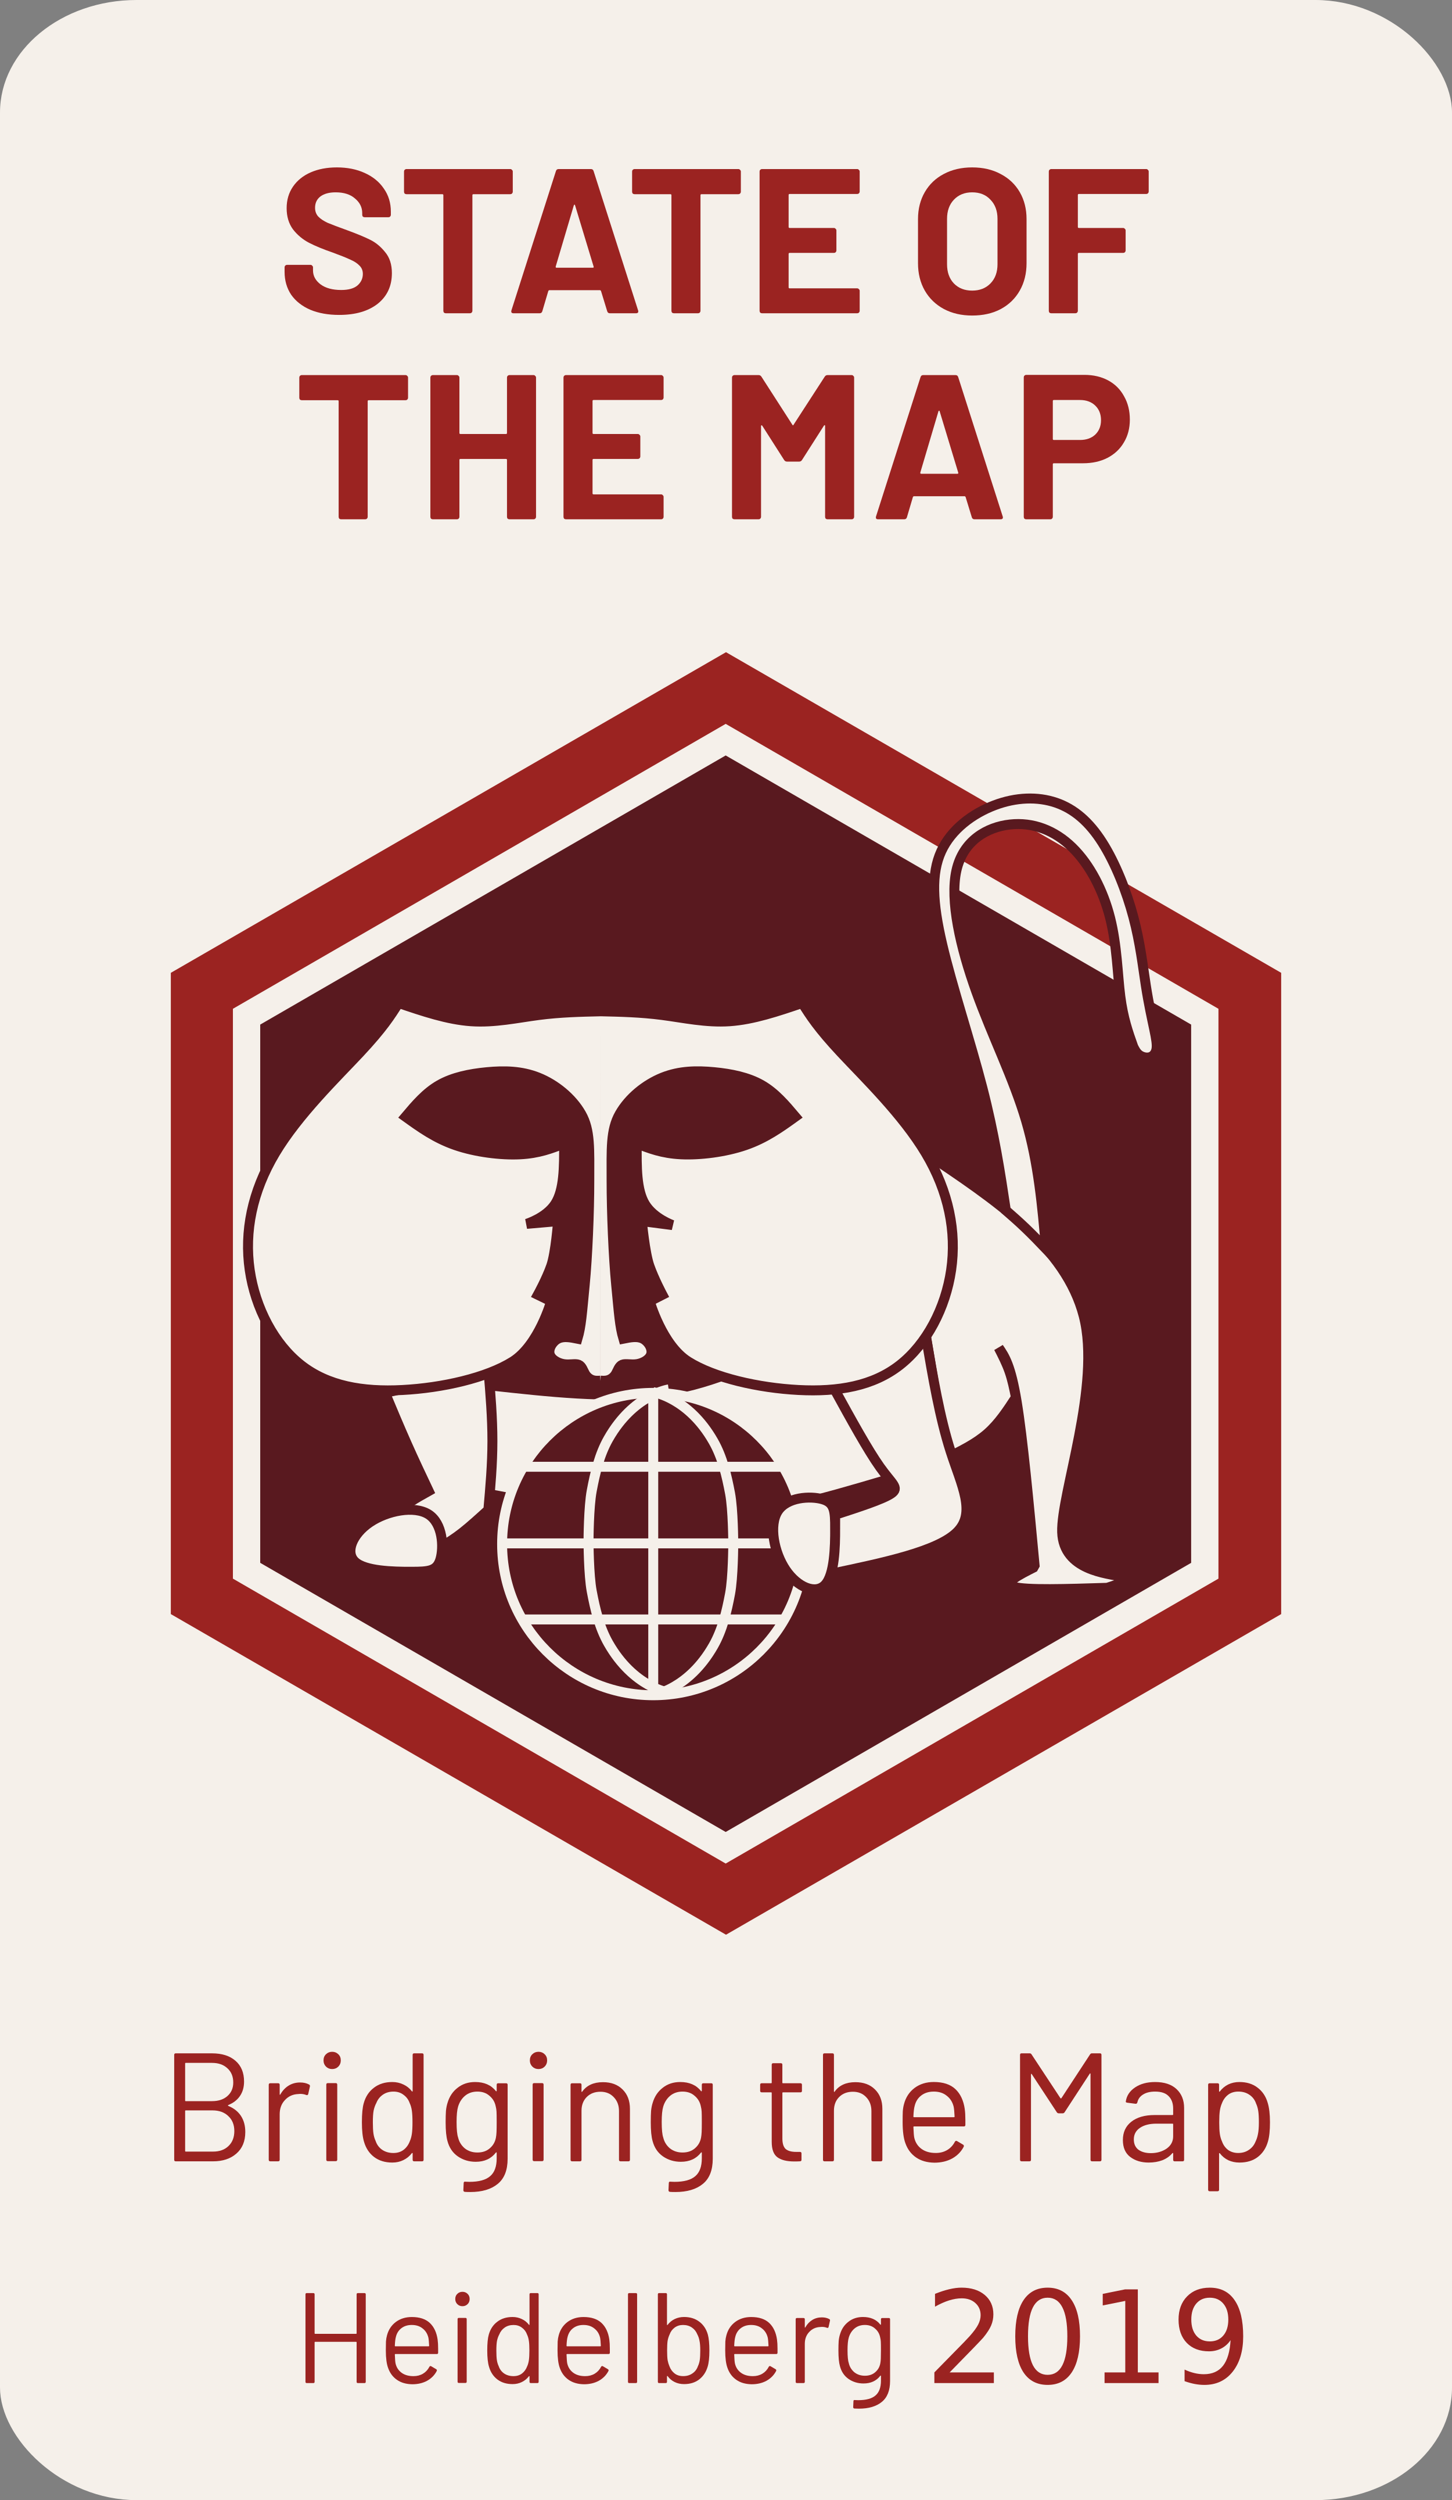 <?xml version="1.0" encoding="UTF-8" standalone="no"?>
<!-- Created with Inkscape (http://www.inkscape.org/) -->

<svg
   xmlns:dc="http://purl.org/dc/elements/1.1/"
   xmlns:cc="http://creativecommons.org/ns#"
   xmlns:rdf="http://www.w3.org/1999/02/22-rdf-syntax-ns#"
   xmlns:svg="http://www.w3.org/2000/svg"
   xmlns="http://www.w3.org/2000/svg"
   xmlns:sodipodi="http://sodipodi.sourceforge.net/DTD/sodipodi-0.dtd"
   xmlns:inkscape="http://www.inkscape.org/namespaces/inkscape"
   width="159.422mm"
   height="274.411mm"
   viewBox="0 0 159.422 274.411"
   version="1.1"
   id="svg10736"
   inkscape:version="0.91 r13725"
   sodipodi:docname="sotm19-bright.svg">
  <rect x="0" y="0" width="159.422" height="274.411" fill="#808080" stroke="none"/>
  <defs
     id="defs10730">
    <inkscape:path-effect
       only_selected="false"
       apply_with_weight="true"
       apply_no_weight="true"
       helper_size="0"
       steps="2"
       weight="33.333"
       is_visible="true"
       id="path-effect9108-9-9"
       effect="bspline" />
    <inkscape:path-effect
       effect="bspline"
       id="path-effect9032-3-8"
       is_visible="true"
       weight="33.333"
       steps="2"
       helper_size="0"
       apply_no_weight="true"
       apply_with_weight="true"
       only_selected="false" />
    <inkscape:path-effect
       effect="bspline"
       id="path-effect9018-8-4"
       is_visible="true"
       weight="33.333"
       steps="2"
       helper_size="0"
       apply_no_weight="true"
       apply_with_weight="true"
       only_selected="false" />
    <inkscape:path-effect
       effect="bspline"
       id="path-effect9112-6-5"
       is_visible="true"
       weight="33.333"
       steps="2"
       helper_size="0"
       apply_no_weight="true"
       apply_with_weight="true"
       only_selected="false" />
    <inkscape:path-effect
       effect="bspline"
       id="path-effect9116-5-7"
       is_visible="true"
       weight="33.333"
       steps="2"
       helper_size="0"
       apply_no_weight="true"
       apply_with_weight="true"
       only_selected="false" />
    <inkscape:path-effect
       effect="bspline"
       id="path-effect8590-4-9"
       is_visible="true"
       weight="33.333"
       steps="2"
       helper_size="0"
       apply_no_weight="true"
       apply_with_weight="true"
       only_selected="false" />
    <inkscape:path-effect
       effect="bspline"
       id="path-effect9124-0-7"
       is_visible="true"
       weight="33.333"
       steps="2"
       helper_size="0"
       apply_no_weight="true"
       apply_with_weight="true"
       only_selected="false" />
    <inkscape:path-effect
       only_selected="false"
       apply_with_weight="true"
       apply_no_weight="true"
       helper_size="0"
       steps="2"
       weight="33.333"
       is_visible="true"
       id="path-effect9120-2-6"
       effect="bspline" />
    <inkscape:path-effect
       only_selected="false"
       apply_with_weight="true"
       apply_no_weight="true"
       helper_size="0"
       steps="2"
       weight="33.333"
       is_visible="true"
       id="path-effect8684-9"
       effect="bspline" />
    <inkscape:path-effect
       only_selected="false"
       apply_with_weight="true"
       apply_no_weight="true"
       helper_size="0"
       steps="2"
       weight="33.333"
       is_visible="true"
       id="path-effect8680-6"
       effect="bspline" />
    <inkscape:path-effect
       effect="bspline"
       id="path-effect8590-8"
       is_visible="true"
       weight="33.333"
       steps="2"
       helper_size="0"
       apply_no_weight="true"
       apply_with_weight="true"
       only_selected="false" />
    <inkscape:path-effect
       only_selected="false"
       apply_with_weight="true"
       apply_no_weight="true"
       helper_size="0"
       steps="2"
       weight="33.333"
       is_visible="true"
       id="path-effect8672-4"
       effect="bspline" />
    <inkscape:path-effect
       only_selected="false"
       apply_with_weight="true"
       apply_no_weight="true"
       helper_size="0"
       steps="2"
       weight="33.333"
       is_visible="true"
       id="path-effect8668-4"
       effect="bspline" />
    <inkscape:path-effect
       only_selected="false"
       apply_with_weight="true"
       apply_no_weight="true"
       helper_size="0"
       steps="2"
       weight="33.333"
       is_visible="true"
       id="path-effect8664-0"
       effect="bspline" />
    <inkscape:path-effect
       effect="bspline"
       id="path-effect8660-7"
       is_visible="true"
       weight="33.333"
       steps="2"
       helper_size="0"
       apply_no_weight="true"
       apply_with_weight="true"
       only_selected="false" />
    <inkscape:path-effect
       effect="bspline"
       id="path-effect8197-9"
       is_visible="true"
       weight="33.333"
       steps="2"
       helper_size="0"
       apply_no_weight="true"
       apply_with_weight="true"
       only_selected="false" />
    <inkscape:path-effect
       effect="bspline"
       id="path-effect10524"
       is_visible="true"
       weight="33.333"
       steps="2"
       helper_size="0"
       apply_no_weight="true"
       apply_with_weight="true"
       only_selected="false" />
    <inkscape:path-effect
       effect="bspline"
       id="path-effect8550-7"
       is_visible="true"
       weight="33.333"
       steps="2"
       helper_size="0"
       apply_no_weight="true"
       apply_with_weight="true"
       only_selected="false" />
    <inkscape:path-effect
       only_selected="false"
       apply_with_weight="true"
       apply_no_weight="true"
       helper_size="0"
       steps="2"
       weight="33.333"
       is_visible="true"
       id="path-effect8201-4"
       effect="bspline" />
    <inkscape:path-effect
       only_selected="false"
       apply_with_weight="true"
       apply_no_weight="true"
       helper_size="0"
       steps="2"
       weight="33.333"
       is_visible="true"
       id="path-effect8167-0"
       effect="bspline" />
    <inkscape:path-effect
       effect="bspline"
       id="path-effect8159-7"
       is_visible="true"
       weight="33.333"
       steps="2"
       helper_size="0"
       apply_no_weight="true"
       apply_with_weight="true"
       only_selected="false" />
    <inkscape:path-effect
       effect="bspline"
       id="path-effect8155-7"
       is_visible="true"
       weight="33.333"
       steps="2"
       helper_size="0"
       apply_no_weight="true"
       apply_with_weight="true"
       only_selected="false" />
    <inkscape:path-effect
       effect="bspline"
       id="path-effect8151-7"
       is_visible="true"
       weight="33.333"
       steps="2"
       helper_size="0"
       apply_no_weight="true"
       apply_with_weight="true"
       only_selected="false" />
    <inkscape:path-effect
       only_selected="false"
       apply_with_weight="true"
       apply_no_weight="true"
       helper_size="0"
       steps="2"
       weight="33.333"
       is_visible="true"
       id="path-effect8032-5"
       effect="bspline" />
    <inkscape:path-effect
       effect="bspline"
       id="path-effect10533"
       is_visible="true"
       weight="33.333"
       steps="2"
       helper_size="0"
       apply_no_weight="true"
       apply_with_weight="true"
       only_selected="false" />
    <inkscape:path-effect
       effect="bspline"
       id="path-effect8134-1"
       is_visible="true"
       weight="33.333"
       steps="2"
       helper_size="0"
       apply_no_weight="true"
       apply_with_weight="true"
       only_selected="false" />
    <inkscape:path-effect
       only_selected="false"
       apply_with_weight="true"
       apply_no_weight="true"
       helper_size="0"
       steps="2"
       weight="33.333"
       is_visible="true"
       id="path-effect8008-2"
       effect="bspline" />
    <inkscape:path-effect
       only_selected="false"
       apply_with_weight="true"
       apply_no_weight="true"
       helper_size="0"
       steps="2"
       weight="33.333"
       is_visible="true"
       id="path-effect8004-4"
       effect="bspline" />
    <inkscape:path-effect
       only_selected="false"
       apply_with_weight="true"
       apply_no_weight="true"
       helper_size="0"
       steps="2"
       weight="33.333"
       is_visible="true"
       id="path-effect8143-8"
       effect="bspline" />
    <inkscape:path-effect
       only_selected="false"
       apply_with_weight="true"
       apply_no_weight="true"
       helper_size="0"
       steps="2"
       weight="33.333"
       is_visible="true"
       id="path-effect9108"
       effect="bspline" />
    <inkscape:path-effect
       effect="bspline"
       id="path-effect9032"
       is_visible="true"
       weight="33.333"
       steps="2"
       helper_size="0"
       apply_no_weight="true"
       apply_with_weight="true"
       only_selected="false" />
    <inkscape:path-effect
       effect="bspline"
       id="path-effect9018"
       is_visible="true"
       weight="33.333"
       steps="2"
       helper_size="0"
       apply_no_weight="true"
       apply_with_weight="true"
       only_selected="false" />
    <inkscape:path-effect
       effect="bspline"
       id="path-effect9112"
       is_visible="true"
       weight="33.333"
       steps="2"
       helper_size="0"
       apply_no_weight="true"
       apply_with_weight="true"
       only_selected="false" />
    <inkscape:path-effect
       effect="bspline"
       id="path-effect9116"
       is_visible="true"
       weight="33.333"
       steps="2"
       helper_size="0"
       apply_no_weight="true"
       apply_with_weight="true"
       only_selected="false" />
    <inkscape:path-effect
       effect="bspline"
       id="path-effect8590"
       is_visible="true"
       weight="33.333"
       steps="2"
       helper_size="0"
       apply_no_weight="true"
       apply_with_weight="true"
       only_selected="false" />
    <inkscape:path-effect
       effect="bspline"
       id="path-effect9124"
       is_visible="true"
       weight="33.333"
       steps="2"
       helper_size="0"
       apply_no_weight="true"
       apply_with_weight="true"
       only_selected="false" />
    <inkscape:path-effect
       only_selected="false"
       apply_with_weight="true"
       apply_no_weight="true"
       helper_size="0"
       steps="2"
       weight="33.333"
       is_visible="true"
       id="path-effect9120"
       effect="bspline" />
    <inkscape:path-effect
       only_selected="false"
       apply_with_weight="true"
       apply_no_weight="true"
       helper_size="0"
       steps="2"
       weight="33.333"
       is_visible="true"
       id="path-effect10547"
       effect="bspline" />
    <inkscape:path-effect
       effect="bspline"
       id="path-effect10549"
       is_visible="true"
       weight="33.333"
       steps="2"
       helper_size="0"
       apply_no_weight="true"
       apply_with_weight="true"
       only_selected="false" />
    <inkscape:path-effect
       effect="bspline"
       id="path-effect10551"
       is_visible="true"
       weight="33.333"
       steps="2"
       helper_size="0"
       apply_no_weight="true"
       apply_with_weight="true"
       only_selected="false" />
    <inkscape:path-effect
       effect="bspline"
       id="path-effect10553"
       is_visible="true"
       weight="33.333"
       steps="2"
       helper_size="0"
       apply_no_weight="true"
       apply_with_weight="true"
       only_selected="false" />
    <inkscape:path-effect
       effect="bspline"
       id="path-effect10555"
       is_visible="true"
       weight="33.333"
       steps="2"
       helper_size="0"
       apply_no_weight="true"
       apply_with_weight="true"
       only_selected="false" />
    <inkscape:path-effect
       effect="bspline"
       id="path-effect10557"
       is_visible="true"
       weight="33.333"
       steps="2"
       helper_size="0"
       apply_no_weight="true"
       apply_with_weight="true"
       only_selected="false" />
    <inkscape:path-effect
       effect="bspline"
       id="path-effect10559"
       is_visible="true"
       weight="33.333"
       steps="2"
       helper_size="0"
       apply_no_weight="true"
       apply_with_weight="true"
       only_selected="false" />
    <inkscape:path-effect
       only_selected="false"
       apply_with_weight="true"
       apply_no_weight="true"
       helper_size="0"
       steps="2"
       weight="33.333"
       is_visible="true"
       id="path-effect10561"
       effect="bspline" />
    <inkscape:path-effect
       only_selected="false"
       apply_with_weight="true"
       apply_no_weight="true"
       helper_size="0"
       steps="2"
       weight="33.333"
       is_visible="true"
       id="path-effect9108-9"
       effect="bspline" />
    <inkscape:path-effect
       effect="bspline"
       id="path-effect9032-7"
       is_visible="true"
       weight="33.333"
       steps="2"
       helper_size="0"
       apply_no_weight="true"
       apply_with_weight="true"
       only_selected="false" />
    <inkscape:path-effect
       effect="bspline"
       id="path-effect9018-3"
       is_visible="true"
       weight="33.333"
       steps="2"
       helper_size="0"
       apply_no_weight="true"
       apply_with_weight="true"
       only_selected="false" />
    <inkscape:path-effect
       effect="bspline"
       id="path-effect9112-6"
       is_visible="true"
       weight="33.333"
       steps="2"
       helper_size="0"
       apply_no_weight="true"
       apply_with_weight="true"
       only_selected="false" />
    <inkscape:path-effect
       effect="bspline"
       id="path-effect9116-1"
       is_visible="true"
       weight="33.333"
       steps="2"
       helper_size="0"
       apply_no_weight="true"
       apply_with_weight="true"
       only_selected="false" />
    <inkscape:path-effect
       effect="bspline"
       id="path-effect8590-2"
       is_visible="true"
       weight="33.333"
       steps="2"
       helper_size="0"
       apply_no_weight="true"
       apply_with_weight="true"
       only_selected="false" />
    <inkscape:path-effect
       effect="bspline"
       id="path-effect9124-9"
       is_visible="true"
       weight="33.333"
       steps="2"
       helper_size="0"
       apply_no_weight="true"
       apply_with_weight="true"
       only_selected="false" />
    <inkscape:path-effect
       only_selected="false"
       apply_with_weight="true"
       apply_no_weight="true"
       helper_size="0"
       steps="2"
       weight="33.333"
       is_visible="true"
       id="path-effect9120-3"
       effect="bspline" />
  </defs>
  <sodipodi:namedview
     id="base"
     pagecolor="#ffffff"
     bordercolor="#666666"
     borderopacity="1.0"
     inkscape:pageopacity="0.0"
     inkscape:pageshadow="2"
     inkscape:zoom="0.35"
     inkscape:cx="98.067722"
     inkscape:cy="424.52733"
     inkscape:document-units="mm"
     inkscape:current-layer="layer1"
     showgrid="false"
     fit-margin-top="0"
     fit-margin-left="0"
     fit-margin-right="0"
     fit-margin-bottom="0"
     inkscape:window-width="1920"
     inkscape:window-height="1031"
     inkscape:window-x="0"
     inkscape:window-y="25"
     inkscape:window-maximized="1"
     showguides="true" />
  <g
     inkscape:label="Ebene 1"
     inkscape:groupmode="layer"
     id="layer1"
     transform="translate(125.816,104.902)">
    <rect
       ry="12.354"
       y="-104.902"
       x="-125.816"
       height="274.411"
       width="159.422"
       id="rect1974-3"
       style="display:inline;opacity:1;fill:#f5f0ea;fill-opacity:1;stroke:none;stroke-width:1;stroke-linecap:butt;stroke-linejoin:miter;stroke-miterlimit:4;stroke-dasharray:none;stroke-dashoffset:0;stroke-opacity:1"
       rx="15"
       inkscape:export-xdpi="90"
       inkscape:export-ydpi="90" />
    <g
       transform="matrix(0.265,0,0,0.265,458.873,-361.087)"
       style="font-style:normal;font-variant:normal;font-weight:600;font-stretch:normal;font-size:85.333px;line-height:1;font-family:Barlow;-inkscape-font-specification:'Barlow, Semi-Bold';text-align:center;letter-spacing:0px;word-spacing:0px;writing-mode:lr-tb;text-anchor:middle;fill:#9b2321;fill-opacity:1;stroke:none;stroke-width:1px;stroke-linecap:butt;stroke-linejoin:miter;stroke-opacity:1"
       id="flowRoot2036-2">
      <path
         d="m -2065.851,1097.171 q -6.827,0 -11.947,-2.133 -5.12,-2.219 -7.936,-6.229 -2.731,-4.096 -2.731,-9.472 l 0,-1.877 q 0,-0.427 0.256,-0.683 0.341,-0.341 0.768,-0.341 l 9.728,0 q 0.427,0 0.683,0.341 0.341,0.256 0.341,0.683 l 0,1.28 q 0,3.413 3.157,5.803 3.157,2.304 8.533,2.304 4.523,0 6.741,-1.877 2.219,-1.963 2.219,-4.779 0,-2.048 -1.365,-3.413 -1.365,-1.451 -3.755,-2.475 -2.304,-1.109 -7.424,-2.987 -5.717,-1.963 -9.728,-4.011 -3.925,-2.048 -6.656,-5.547 -2.645,-3.584 -2.645,-8.789 0,-5.12 2.645,-8.96 2.645,-3.84 7.339,-5.888 4.693,-2.048 10.837,-2.048 6.485,0 11.52,2.304 5.12,2.304 7.936,6.485 2.901,4.096 2.901,9.557 l 0,1.28 q 0,0.427 -0.341,0.768 -0.256,0.256 -0.683,0.256 l -9.813,0 q -0.427,0 -0.768,-0.256 -0.256,-0.341 -0.256,-0.768 l 0,-0.683 q 0,-3.584 -2.987,-6.059 -2.901,-2.56 -8.021,-2.56 -4.011,0 -6.315,1.707 -2.219,1.707 -2.219,4.693 0,2.133 1.28,3.584 1.365,1.451 3.925,2.645 2.645,1.109 8.107,3.072 6.059,2.219 9.472,3.925 3.499,1.707 6.229,5.12 2.816,3.328 2.816,8.704 0,8.021 -5.888,12.715 -5.888,4.608 -15.957,4.608 z"
         style="font-style:normal;font-variant:normal;font-weight:600;font-stretch:normal;font-size:85.333px;font-family:Barlow;-inkscape-font-specification:'Barlow, Semi-Bold';text-align:center;letter-spacing:0px;writing-mode:lr-tb;text-anchor:middle;fill:#9b2321;fill-opacity:1"
         id="path4257"
         inkscape:connector-curvature="0" />
      <path
         d="m -1994.948,1036.755 q 0.427,0 0.683,0.341 0.341,0.256 0.341,0.683 l 0,8.363 q 0,0.427 -0.341,0.768 -0.256,0.256 -0.683,0.256 l -15.275,0 q -0.427,0 -0.427,0.427 l 0,47.872 q 0,0.427 -0.341,0.768 -0.256,0.256 -0.683,0.256 l -9.984,0 q -0.427,0 -0.768,-0.256 -0.256,-0.341 -0.256,-0.768 l 0,-47.872 q 0,-0.427 -0.427,-0.427 l -14.848,0 q -0.427,0 -0.768,-0.256 -0.256,-0.341 -0.256,-0.768 l 0,-8.363 q 0,-0.427 0.256,-0.683 0.341,-0.341 0.768,-0.341 l 43.008,0 z"
         style="font-style:normal;font-variant:normal;font-weight:600;font-stretch:normal;font-size:85.333px;font-family:Barlow;-inkscape-font-specification:'Barlow, Semi-Bold';text-align:center;letter-spacing:0px;writing-mode:lr-tb;text-anchor:middle;fill:#9b2321;fill-opacity:1"
         id="path4259"
         inkscape:connector-curvature="0" />
      <path
         d="m -1953.69,1096.488 q -0.853,0 -1.109,-0.853 l -2.56,-8.363 q -0.171,-0.341 -0.427,-0.341 l -20.992,0 q -0.256,0 -0.427,0.341 l -2.475,8.363 q -0.256,0.853 -1.109,0.853 l -10.837,0 q -0.512,0 -0.768,-0.256 -0.256,-0.341 -0.085,-0.939 l 18.432,-57.685 q 0.256,-0.853 1.109,-0.853 l 13.397,0 q 0.853,0 1.109,0.853 l 18.432,57.685 q 0.085,0.171 0.085,0.427 0,0.768 -0.939,0.768 l -10.837,0 z m -22.443,-19.371 q -0.085,0.512 0.341,0.512 l 15.019,0 q 0.512,0 0.341,-0.512 l -7.68,-25.344 q -0.085,-0.341 -0.256,-0.256 -0.171,0 -0.256,0.256 l -7.509,25.344 z"
         style="font-style:normal;font-variant:normal;font-weight:600;font-stretch:normal;font-size:85.333px;font-family:Barlow;-inkscape-font-specification:'Barlow, Semi-Bold';text-align:center;letter-spacing:0px;writing-mode:lr-tb;text-anchor:middle;fill:#9b2321;fill-opacity:1"
         id="path4261"
         inkscape:connector-curvature="0" />
      <path
         d="m -1900.448,1036.755 q 0.427,0 0.683,0.341 0.341,0.256 0.341,0.683 l 0,8.363 q 0,0.427 -0.341,0.768 -0.256,0.256 -0.683,0.256 l -15.275,0 q -0.427,0 -0.427,0.427 l 0,47.872 q 0,0.427 -0.341,0.768 -0.256,0.256 -0.683,0.256 l -9.984,0 q -0.427,0 -0.768,-0.256 -0.256,-0.341 -0.256,-0.768 l 0,-47.872 q 0,-0.427 -0.427,-0.427 l -14.848,0 q -0.427,0 -0.768,-0.256 -0.256,-0.341 -0.256,-0.768 l 0,-8.363 q 0,-0.427 0.256,-0.683 0.341,-0.341 0.768,-0.341 l 43.008,0 z"
         style="font-style:normal;font-variant:normal;font-weight:600;font-stretch:normal;font-size:85.333px;font-family:Barlow;-inkscape-font-specification:'Barlow, Semi-Bold';text-align:center;letter-spacing:0px;writing-mode:lr-tb;text-anchor:middle;fill:#9b2321;fill-opacity:1"
         id="path4263"
         inkscape:connector-curvature="0" />
      <path
         d="m -1850.192,1046.056 q 0,0.427 -0.341,0.768 -0.256,0.256 -0.683,0.256 l -27.989,0 q -0.427,0 -0.427,0.427 l 0,13.227 q 0,0.427 0.427,0.427 l 18.347,0 q 0.427,0 0.683,0.341 0.341,0.256 0.341,0.683 l 0,8.277 q 0,0.427 -0.341,0.768 -0.256,0.256 -0.683,0.256 l -18.347,0 q -0.427,0 -0.427,0.427 l 0,13.824 q 0,0.427 0.427,0.427 l 27.989,0 q 0.427,0 0.683,0.341 0.341,0.256 0.341,0.683 l 0,8.277 q 0,0.427 -0.341,0.768 -0.256,0.256 -0.683,0.256 l -39.424,0 q -0.427,0 -0.768,-0.256 -0.256,-0.341 -0.256,-0.768 l 0,-57.685 q 0,-0.427 0.256,-0.683 0.341,-0.341 0.768,-0.341 l 39.424,0 q 0.427,0 0.683,0.341 0.341,0.256 0.341,0.683 l 0,8.277 z"
         style="font-style:normal;font-variant:normal;font-weight:600;font-stretch:normal;font-size:85.333px;font-family:Barlow;-inkscape-font-specification:'Barlow, Semi-Bold';text-align:center;letter-spacing:0px;writing-mode:lr-tb;text-anchor:middle;fill:#9b2321;fill-opacity:1"
         id="path4265"
         inkscape:connector-curvature="0" />
      <path
         d="m -1803.582,1097.427 q -6.656,0 -11.776,-2.731 -5.035,-2.731 -7.851,-7.595 -2.816,-4.949 -2.816,-11.349 l 0,-18.261 q 0,-6.315 2.816,-11.179 2.816,-4.864 7.851,-7.509 5.12,-2.731 11.776,-2.731 6.741,0 11.776,2.731 5.12,2.645 7.936,7.509 2.816,4.864 2.816,11.179 l 0,18.261 q 0,6.4 -2.816,11.349 -2.816,4.949 -7.936,7.68 -5.035,2.645 -11.776,2.645 z m 0,-10.325 q 4.693,0 7.595,-2.987 2.901,-2.987 2.901,-7.936 l 0,-18.773 q 0,-4.949 -2.901,-7.936 -2.816,-3.072 -7.595,-3.072 -4.693,0 -7.595,3.072 -2.816,2.987 -2.816,7.936 l 0,18.773 q 0,4.949 2.816,7.936 2.901,2.987 7.595,2.987 z"
         style="font-style:normal;font-variant:normal;font-weight:600;font-stretch:normal;font-size:85.333px;font-family:Barlow;-inkscape-font-specification:'Barlow, Semi-Bold';text-align:center;letter-spacing:0px;writing-mode:lr-tb;text-anchor:middle;fill:#9b2321;fill-opacity:1"
         id="path4267"
         inkscape:connector-curvature="0" />
      <path
         d="m -1730.444,1046.056 q 0,0.427 -0.341,0.768 -0.256,0.256 -0.683,0.256 l -27.904,0 q -0.427,0 -0.427,0.427 l 0,13.227 q 0,0.427 0.427,0.427 l 18.347,0 q 0.427,0 0.683,0.341 0.341,0.256 0.341,0.683 l 0,8.277 q 0,0.427 -0.341,0.768 -0.256,0.256 -0.683,0.256 l -18.347,0 q -0.427,0 -0.427,0.427 l 0,23.552 q 0,0.427 -0.341,0.768 -0.256,0.256 -0.683,0.256 l -9.984,0 q -0.427,0 -0.768,-0.256 -0.256,-0.341 -0.256,-0.768 l 0,-57.685 q 0,-0.427 0.256,-0.683 0.341,-0.341 0.768,-0.341 l 39.339,0 q 0.427,0 0.683,0.341 0.341,0.256 0.341,0.683 l 0,8.277 z"
         style="font-style:normal;font-variant:normal;font-weight:600;font-stretch:normal;font-size:85.333px;font-family:Barlow;-inkscape-font-specification:'Barlow, Semi-Bold';text-align:center;letter-spacing:0px;writing-mode:lr-tb;text-anchor:middle;fill:#9b2321;fill-opacity:1"
         id="path4269"
         inkscape:connector-curvature="0" />
      <path
         d="m -2038.334,1122.088 q 0.427,0 0.683,0.341 0.341,0.256 0.341,0.683 l 0,8.363 q 0,0.427 -0.341,0.768 -0.256,0.256 -0.683,0.256 l -15.275,0 q -0.427,0 -0.427,0.427 l 0,47.872 q 0,0.427 -0.341,0.768 -0.256,0.256 -0.683,0.256 l -9.984,0 q -0.427,0 -0.768,-0.256 -0.256,-0.341 -0.256,-0.768 l 0,-47.872 q 0,-0.427 -0.427,-0.427 l -14.848,0 q -0.427,0 -0.768,-0.256 -0.256,-0.341 -0.256,-0.768 l 0,-8.363 q 0,-0.427 0.256,-0.683 0.341,-0.341 0.768,-0.341 l 43.008,0 z"
         style="letter-spacing:1.49px"
         id="path4271"
         inkscape:connector-curvature="0" />
      <path
         d="m -1996.316,1123.112 q 0,-0.427 0.256,-0.683 0.341,-0.341 0.768,-0.341 l 9.984,0 q 0.427,0 0.683,0.341 0.341,0.256 0.341,0.683 l 0,57.685 q 0,0.427 -0.341,0.768 -0.256,0.256 -0.683,0.256 l -9.984,0 q -0.427,0 -0.768,-0.256 -0.256,-0.341 -0.256,-0.768 l 0,-23.552 q 0,-0.427 -0.427,-0.427 l -18.859,0 q -0.427,0 -0.427,0.427 l 0,23.552 q 0,0.427 -0.341,0.768 -0.256,0.256 -0.683,0.256 l -9.984,0 q -0.427,0 -0.768,-0.256 -0.256,-0.341 -0.256,-0.768 l 0,-57.685 q 0,-0.427 0.256,-0.683 0.341,-0.341 0.768,-0.341 l 9.984,0 q 0.427,0 0.683,0.341 0.341,0.256 0.341,0.683 l 0,22.955 q 0,0.427 0.427,0.427 l 18.859,0 q 0.427,0 0.427,-0.427 l 0,-22.955 z"
         style="letter-spacing:1.49px"
         id="path4273"
         inkscape:connector-curvature="0" />
      <path
         d="m -1931.432,1131.389 q 0,0.427 -0.341,0.768 -0.256,0.256 -0.683,0.256 l -27.989,0 q -0.427,0 -0.427,0.427 l 0,13.227 q 0,0.427 0.427,0.427 l 18.347,0 q 0.427,0 0.683,0.341 0.341,0.256 0.341,0.683 l 0,8.277 q 0,0.427 -0.341,0.768 -0.256,0.256 -0.683,0.256 l -18.347,0 q -0.427,0 -0.427,0.427 l 0,13.824 q 0,0.427 0.427,0.427 l 27.989,0 q 0.427,0 0.683,0.341 0.341,0.256 0.341,0.683 l 0,8.277 q 0,0.427 -0.341,0.768 -0.256,0.256 -0.683,0.256 l -39.424,0 q -0.427,0 -0.768,-0.256 -0.256,-0.341 -0.256,-0.768 l 0,-57.685 q 0,-0.427 0.256,-0.683 0.341,-0.341 0.768,-0.341 l 39.424,0 q 0.427,0 0.683,0.341 0.341,0.256 0.341,0.683 l 0,8.277 z"
         style="letter-spacing:1.49px"
         id="path4275"
         inkscape:connector-curvature="0" />
      <path
         d="m -1864.69,1122.771 q 0.427,-0.683 1.195,-0.683 l 9.984,0 q 0.427,0 0.683,0.341 0.341,0.256 0.341,0.683 l 0,57.685 q 0,0.427 -0.341,0.768 -0.256,0.256 -0.683,0.256 l -9.984,0 q -0.427,0 -0.768,-0.256 -0.256,-0.341 -0.256,-0.768 l 0,-37.632 q 0,-0.341 -0.171,-0.341 -0.171,0 -0.341,0.256 l -9.045,14.165 q -0.427,0.683 -1.195,0.683 l -5.035,0 q -0.768,0 -1.195,-0.683 l -9.045,-14.165 q -0.171,-0.256 -0.341,-0.171 -0.171,0 -0.171,0.341 l 0,37.547 q 0,0.427 -0.341,0.768 -0.256,0.256 -0.683,0.256 l -9.984,0 q -0.427,0 -0.768,-0.256 -0.256,-0.341 -0.256,-0.768 l 0,-57.685 q 0,-0.427 0.256,-0.683 0.341,-0.341 0.768,-0.341 l 9.984,0 q 0.768,0 1.195,0.683 l 12.8,19.883 q 0.256,0.512 0.512,0 l 12.885,-19.883 z"
         style="letter-spacing:1.49px"
         id="path4277"
         inkscape:connector-curvature="0" />
      <path
         d="m -1802.627,1181.821 q -0.853,0 -1.109,-0.853 l -2.56,-8.363 q -0.171,-0.341 -0.427,-0.341 l -20.992,0 q -0.256,0 -0.427,0.341 l -2.475,8.363 q -0.256,0.853 -1.109,0.853 l -10.837,0 q -0.512,0 -0.768,-0.256 -0.256,-0.341 -0.085,-0.939 l 18.432,-57.685 q 0.256,-0.853 1.109,-0.853 l 13.397,0 q 0.853,0 1.109,0.853 l 18.432,57.685 q 0.085,0.171 0.085,0.427 0,0.768 -0.939,0.768 l -10.837,0 z m -22.443,-19.371 q -0.085,0.512 0.341,0.512 l 15.019,0 q 0.512,0 0.341,-0.512 l -7.68,-25.344 q -0.085,-0.341 -0.256,-0.256 -0.171,0 -0.256,0.256 l -7.509,25.344 z"
         style="letter-spacing:1.49px"
         id="path4279"
         inkscape:connector-curvature="0" />
      <path
         d="m -1757.116,1122.003 q 5.632,0 9.899,2.304 4.267,2.304 6.571,6.571 2.389,4.181 2.389,9.643 0,5.376 -2.475,9.472 -2.389,4.096 -6.827,6.4 -4.352,2.219 -10.069,2.219 l -12.117,0 q -0.427,0 -0.427,0.427 l 0,21.76 q 0,0.427 -0.341,0.768 -0.256,0.256 -0.683,0.256 l -9.984,0 q -0.427,0 -0.768,-0.256 -0.256,-0.341 -0.256,-0.768 l 0,-57.771 q 0,-0.427 0.256,-0.683 0.341,-0.341 0.768,-0.341 l 24.064,0 z m -1.792,26.965 q 3.925,0 6.315,-2.219 2.389,-2.304 2.389,-5.973 0,-3.755 -2.389,-6.059 -2.389,-2.304 -6.315,-2.304 l -10.837,0 q -0.427,0 -0.427,0.427 l 0,15.701 q 0,0.427 0.427,0.427 l 10.837,0 z"
         style="letter-spacing:1.49px"
         id="path4281"
         inkscape:connector-curvature="0" />
    </g>
    <g
       id="g13015"
       transform="translate(0,-20.692)"
       inkscape:export-xdpi="90"
       inkscape:export-ydpi="90">
      <path
         inkscape:transform-center-y="-1.1226847e-06"
         sodipodi:type="star"
         style="opacity:1;fill:#9b2321;fill-opacity:1;stroke:none;stroke-width:0.1;stroke-linecap:butt;stroke-linejoin:miter;stroke-miterlimit:4;stroke-dasharray:none;stroke-dashoffset:0;stroke-opacity:1"
         id="path8760"
         sodipodi:sides="6"
         sodipodi:cx="-46.104919"
         sodipodi:cy="57.758629"
         sodipodi:r1="70.384811"
         sodipodi:r2="60.955032"
         sodipodi:arg1="0.52359878"
         sodipodi:arg2="1.0471976"
         inkscape:flatsided="true"
         inkscape:rounded="0"
         inkscape:randomized="0"
         d="m 14.85,92.951 -60.955,35.192 -60.955,-35.192 0,-70.385 60.955,-35.192 60.955,35.192 z"
         inkscape:export-filename="D:\heiBOX\unlocked collection\projects\SotM2019_Heidelberg\outreach\Logo\simplified_v1.png"
         inkscape:export-xdpi="90"
         inkscape:export-ydpi="90" />
      <path
         d="m 164.52,180.246 -60.955,35.192 -60.955,-35.192 0,-70.385 60.955,-35.192 60.955,35.192 z"
         inkscape:randomized="0"
         inkscape:rounded="0"
         inkscape:flatsided="true"
         sodipodi:arg2="1.0471976"
         sodipodi:arg1="0.52359878"
         sodipodi:r2="60.955032"
         sodipodi:r1="70.384811"
         sodipodi:cy="145.05357"
         sodipodi:cx="103.56547"
         sodipodi:sides="6"
         id="path8762"
         style="opacity:1;fill:#59191f;fill-opacity:1;stroke:#f5f0ea;stroke-width:3.474;stroke-linecap:butt;stroke-linejoin:miter;stroke-miterlimit:4;stroke-dasharray:none;stroke-dashoffset:0;stroke-opacity:1"
         sodipodi:type="star"
         transform="matrix(0.863,0,0,0.864,-135.516,-67.54)"
         inkscape:export-filename="D:\heiBOX\unlocked collection\projects\SotM2019_Heidelberg\outreach\Logo\simplified_v1.png"
         inkscape:export-xdpi="90"
         inkscape:export-ydpi="90" />
      <g
         transform="matrix(1.092,0,0,1.092,-1571.675,-75.816)"
         id="g9198">
        <path
           inkscape:original-d="m 1372.7228,142.39114 0.6087,-10.82467 c 0,0 11.8101,1.30223 17.7146,1.95373 4.1125,-1.94296 12.3376,-5.82842 12.3376,-5.82842 l 14.554,-4.60954 1.4811,6.35009 -6.4303,11.68725 c 0,0 -12.2897,3.63275 -18.4349,5.44952 -7.2771,-1.393 -21.8308,-4.17796 -21.8308,-4.17796 z"
           inkscape:connector-curvature="0"
           id="path9106"
           d="m 1372.723,142.391 c 0,0 0.609,-10.825 0.609,-10.825 5.905,0.651 11.81,1.303 16.819,0.657 5.009,-0.646 9.121,-2.589 13.234,-4.531 0,0 14.554,-4.61 14.554,-4.61 0,0 1.481,6.35 1.481,6.35 0,0 -6.43,11.687 -6.43,11.687 -6.145,1.817 -12.29,3.633 -19.001,3.845 -6.711,0.212 -13.988,-1.181 -21.265,-2.573 z"
           style="opacity:1;fill:#f5f0ea;fill-opacity:1;fill-rule:evenodd;stroke:#59191f;stroke-width:1;stroke-linecap:butt;stroke-linejoin:miter;stroke-miterlimit:4;stroke-dasharray:none;stroke-dashoffset:0;stroke-opacity:1"
           sodipodi:nodetypes="ccccccccc" />
        <path
           id="path8904"
           style="opacity:1;fill:#f5f0ea;fill-opacity:1;fill-rule:evenodd;stroke:#59191f;stroke-width:1;stroke-linecap:butt;stroke-linejoin:bevel;stroke-miterlimit:4;stroke-dasharray:none;stroke-dashoffset:0;stroke-opacity:1"
           inkscape:original-d="m 1417.1214,108.20881 c 7.0481,4.7097 14.0959,9.41979 21.1432,14.13025 -3.4616,9.22041 -7.5558,20.12516 -10.3859,27.66278 3.0948,0.18198 7.5719,0.44561 11.3575,0.66878 -1.2886,0.41166 -3.8666,1.23572 -3.8666,1.23572 0,0 -8.1425,0.25706 -12.216,0.38601 1.6446,-0.8281 4.9316,-2.48284 4.9316,-2.48284 0,0 -1.1615,-12.92157 -1.8128,-19.3827 -0.6038,-0.88354 -1.8127,-2.64944 -1.8127,-2.64944 0,0 0.7984,1.5568 1.197,2.33579 0.1799,0.88254 0.5384,2.64878 0.5384,2.64878 0,0 -1.7146,2.62666 -2.5721,3.93984 -1.467,0.71885 -4.4023,2.15774 -4.4023,2.15774 l -2.0739,-12.21755"
           d="m 1417.121,108.209 c 7.048,4.71 14.096,9.42 15.889,16.385 1.793,6.965 -2.301,17.87 -2.169,21.73 0.132,3.86 4.609,4.124 5.858,4.441 1.248,0.317 -0.041,0.729 -1.329,1.141 -4.072,0.129 -8.143,0.257 -9.357,-0.092 -1.214,-0.35 0.429,-1.177 2.072,-2.004 -0.604,-6.461 -1.208,-12.917 -1.813,-16.592 -0.605,-3.674 -1.209,-4.557 -1.813,-5.441 0.399,0.779 0.798,1.557 1.087,2.388 0.289,0.831 0.469,1.714 0.648,2.597 -0.857,1.313 -1.715,2.627 -2.877,3.643 -1.162,1.016 -2.63,1.736 -4.098,2.455 0,0 -2.074,-12.218 -2.074,-12.218"
           inkscape:connector-curvature="0"
           sodipodi:nodetypes="cccccccccccccc" />
        <path
           sodipodi:nodetypes="cccccccccccccccccccccccc"
           inkscape:connector-curvature="0"
           d="m 1437.986,97.518 c 0.157,0.312 0.313,0.623 0.601,0.833 0.288,0.21 0.707,0.316 1.048,0.23 0.341,-0.086 0.604,-0.366 0.686,-0.801 0.082,-0.436 -0.016,-1.027 -0.23,-2.046 -0.214,-1.019 -0.542,-2.465 -0.838,-4.371 -0.296,-1.906 -0.559,-4.273 -1.249,-6.869 -0.69,-2.597 -1.808,-5.423 -3.122,-7.494 -1.315,-2.07 -2.827,-3.385 -4.667,-4.01 -1.84,-0.624 -4.01,-0.559 -6.179,0.263 -2.169,0.822 -4.338,2.399 -5.357,4.634 -1.019,2.235 -0.887,5.127 0.099,9.334 0.986,4.207 2.827,9.729 4.036,14.405 1.209,4.676 1.787,8.507 2.365,12.338 0.675,0.591 1.303,1.141 2.023,1.832 0.72,0.691 1.345,1.343 2.016,2.043 -0.377,-4.31 -0.754,-8.62 -2.007,-12.881 -1.253,-4.26 -3.401,-8.509 -5.004,-12.971 -1.604,-4.462 -2.673,-9.157 -1.999,-12.178 0.674,-3.021 3.091,-4.369 5.392,-4.625 2.3,-0.256 4.486,0.581 6.252,2.301 1.766,1.72 3.114,4.323 3.811,7.088 0.697,2.766 0.744,5.694 1.025,7.886 0.281,2.192 0.787,3.618 1.299,5.059"
           inkscape:original-d="m 1437.9857,97.51804 c 0.157,0.31144 0.3137,0.62306 0.47,0.93548 0.4195,0.10643 0.8379,0.21308 1.2572,0.32045 0.2633,-0.27976 0.5261,-0.55898 0.7888,-0.83811 -0.098,-0.592 -0.1968,-1.18349 -0.2958,-1.77483 -0.3283,-1.44655 -0.6569,-2.8925 -0.986,-4.33848 -0.2626,-2.36683 -0.5255,-4.7331 -0.7888,-7.09932 -1.1171,-2.82698 -2.2346,-5.65362 -3.3525,-8.47976 -1.5115,-1.31508 -3.0237,-2.63001 -4.5357,-3.94407 -2.1688,0.0654 -4.3385,0.1311 -6.5077,0.19721 -2.1688,1.57723 -4.3383,3.15506 -6.5077,4.73288 0.1318,2.89193 0.2634,5.78437 0.3944,8.67695 1.841,5.52131 3.6817,11.04353 5.5217,16.5651 0.5785,3.83029 1.7342,11.49203 1.7342,11.49203 0,0 1.3031,1.14027 2.025,1.77314 0.7187,0.74938 2.0137,2.10196 2.0137,2.10196 0,0 -0.7538,-8.62046 -1.1313,-12.9301 -2.091,-4.2298 -4.2759,-8.45999 -6.4144,-12.6894 -1.0687,-4.69483 -2.1378,-9.38962 -3.2072,-14.08384 2.4172,-1.34827 4.8344,-2.69631 7.2511,-4.04387 2.1845,0.83611 4.3696,1.67293 6.5538,2.50999 1.3482,2.60231 2.6963,5.20551 4.0439,7.80886 0.047,2.9281 0.093,5.85626 0.1394,8.78497 0.5583,1.44072 1.023,2.88145 1.5339,4.32276"
           style="opacity:1;fill:#f5f0ea;fill-opacity:1;fill-rule:evenodd;stroke:#59191f;stroke-width:1;stroke-linecap:butt;stroke-linejoin:miter;stroke-miterlimit:4;stroke-dasharray:none;stroke-dashoffset:0;stroke-opacity:1"
           id="path8928" />
        <g
           id="g9173">
          <path
             sodipodi:nodetypes="cccsccsccc"
             inkscape:original-d="m 1368.4988,147.73564 c 0.6453,-0.39711 1.2905,-0.794 1.9353,-1.19055 0.9044,-0.82182 2.7127,-2.46492 2.7127,-2.46492 0,0 0.4069,-4.58348 0.6099,-6.87482 -0.1984,-2.38715 -0.5959,-7.16065 -0.5959,-7.16065 l -10.4028,2.26041 c 0,0 1.4537,3.47311 2.1801,5.21005 0.7372,1.55525 2.2107,4.66652 2.2107,4.66652 0,0 -2.629,1.47348 -3.9545,2.21656 1.3719,0.0784 2.7289,0.15626 4.093,0.23479"
             inkscape:connector-curvature="0"
             id="path9110"
             d="m 1368.499,147.736 c 0.645,-0.397 1.291,-0.794 2.065,-1.403 0.775,-0.609 1.679,-1.431 2.583,-2.252 0.203,-2.292 0.407,-4.583 0.409,-6.923 0,-2.339 -0.196,-4.726 -0.395,-7.113 0,0 -10.403,2.26 -10.403,2.26 0.727,1.737 1.453,3.473 2.185,5.119 0.732,1.646 1.469,3.202 2.206,4.757 -1.318,0.739 -2.629,1.474 -2.606,1.884 0.023,0.411 1.38,0.489 2.744,0.567"
             style="opacity:1;fill:#f5f0ea;fill-opacity:1;fill-rule:evenodd;stroke:#59191f;stroke-width:1;stroke-linecap:butt;stroke-linejoin:miter;stroke-miterlimit:4;stroke-dasharray:none;stroke-dashoffset:0;stroke-opacity:1" />
          <path
             inkscape:original-d="m 1366.352,150.3553 c -2.7963,-0.0596 -5.593,-0.11871 -8.39,-0.17745 0.7579,-1.83419 1.5152,-3.66759 2.2723,-5.50081 2.738,-0.53259 5.4771,-1.06504 8.2151,-1.59702 0.1163,2.36525 0.2334,4.73153 0.3496,7.09783 -0.8154,0.0588 -1.631,0.11791 -2.447,0.17745 z"
             inkscape:connector-curvature="0"
             id="path9114"
             d="m 1365.362,150.296 c -1.806,2e-5 -4.603,-0.059 -5.623,-1.006 -1.02,-0.947 -0.262,-2.78 1.485,-3.963 1.748,-1.183 4.487,-1.715 5.914,-0.799 1.427,0.916 1.544,3.283 1.194,4.495 -0.349,1.213 -1.165,1.272 -2.971,1.272 z"
             style="opacity:1;fill:#f5f0ea;fill-opacity:1;fill-rule:evenodd;stroke:#59191f;stroke-width:1;stroke-linecap:butt;stroke-linejoin:miter;stroke-miterlimit:4;stroke-dasharray:none;stroke-dashoffset:0;stroke-opacity:1" />
        </g>
        <g
           id="g9090"
           transform="matrix(0.687,0,0,0.687,404.79,289.66)"
           style="fill:none;stroke:#f5f0ea;stroke-width:1.456;stroke-opacity:1">
          <circle
             r="22.119"
             cy="-206.915"
             cx="1433.678"
             id="circle9070"
             style="opacity:1;fill:#59191f;fill-opacity:1;stroke:#f5f0ea;stroke-width:1.456;stroke-linecap:butt;stroke-linejoin:miter;stroke-miterlimit:4;stroke-dasharray:none;stroke-dashoffset:0;stroke-opacity:1" />
          <g
             id="g9088"
             style="fill:none;stroke:#f5f0ea;stroke-width:1.456;stroke-opacity:1">
            <path
               sodipodi:nodetypes="ccccccccccc"
               inkscape:connector-curvature="0"
               id="path9072"
               transform="scale(0.265,0.265)"
               d="m 5418.625,-866.191 c 0,0 -19.419,2.84 -33.299,27.242 -4.971,8.739 -7.328,18.848 -9.193,28.727 -1.698,8.996 -1.764,27.11 -1.766,27.633 l 0,-0.004 0,0.09 0,0.09 0,-0.004 c 0,0.523 0.067,18.639 1.766,27.635 1.865,9.879 4.223,19.986 9.193,28.725 13.88,24.402 33.299,27.242 33.299,27.242"
               style="fill:none;fill-rule:evenodd;stroke:#f5f0ea;stroke-width:5.502;stroke-linecap:butt;stroke-linejoin:miter;stroke-opacity:1" />
            <path
               style="fill:none;fill-rule:evenodd;stroke:#f5f0ea;stroke-width:1.456;stroke-linecap:butt;stroke-linejoin:miter;stroke-miterlimit:4;stroke-dasharray:none;stroke-opacity:1"
               d="m 1433.678,-229.133 c 0,14.746 0,29.491 0,44.237"
               id="path9074"
               inkscape:connector-curvature="0"
               inkscape:original-d="m 1433.6777,-229.13252 c 3e-4,14.74552 3e-4,29.49131 0,44.23736" />
            <path
               style="fill:none;fill-rule:evenodd;stroke:#f5f0ea;stroke-width:1.456;stroke-linecap:butt;stroke-linejoin:miter;stroke-miterlimit:4;stroke-dasharray:none;stroke-opacity:1"
               d="m 1411.559,-207.014 44.237,0"
               id="path9076"
               inkscape:connector-curvature="0" />
            <path
               style="fill:none;fill-rule:evenodd;stroke:#f5f0ea;stroke-width:1.456;stroke-linecap:butt;stroke-linejoin:miter;stroke-opacity:1"
               d="m 1433.678,-229.133 c 0,0 5.138,0.751 8.81,7.208 1.315,2.312 1.939,4.987 2.433,7.601 0.449,2.38 0.467,7.173 0.467,7.311 l 0,-0.001 0,0.024 0,0.024 0,-0.001 c 0,0.138 -0.018,4.931 -0.467,7.312 -0.493,2.614 -1.117,5.288 -2.433,7.6 -3.672,6.456 -8.81,7.208 -8.81,7.208"
               id="path9086"
               inkscape:connector-curvature="0"
               sodipodi:nodetypes="ccccccccccc" />
            <path
               inkscape:connector-curvature="0"
               id="path9131"
               d="m 1414.668,-218.223 38.019,0"
               style="fill:none;fill-rule:evenodd;stroke:#f5f0ea;stroke-width:1.456;stroke-linecap:butt;stroke-linejoin:miter;stroke-miterlimit:4;stroke-dasharray:none;stroke-opacity:1"
               sodipodi:nodetypes="cc" />
            <path
               sodipodi:nodetypes="cc"
               style="fill:none;fill-rule:evenodd;stroke:#f5f0ea;stroke-width:1.456;stroke-linecap:butt;stroke-linejoin:miter;stroke-miterlimit:4;stroke-dasharray:none;stroke-opacity:1"
               d="m 1414.505,-195.885 38.345,0"
               id="path9133"
               inkscape:connector-curvature="0" />
          </g>
        </g>
        <g
           id="g9177">
          <path
             sodipodi:nodetypes="cccccccc"
             inkscape:original-d="m 1407.5814,150.50245 c 5.3808,-1.12991 10.7616,-2.2596 16.1415,-3.38891 -1.5004,-2.75144 -3.0012,-5.50295 -4.5022,-8.25402 -0.691,-4.07262 -2.0739,-12.21755 -2.0739,-12.21755 l -9.1933,5.31764 c 0,0 3.3569,6.10637 5.035,9.15997 0.7562,0.36614 1.5121,0.73252 2.2677,1.09917 -2.4284,0.78728 -4.8571,1.57484 -7.286,2.36264"
             inkscape:connector-curvature="0"
             id="path9122"
             d="m 1407.581,150.502 c 5.381,-1.13 10.762,-2.259 12.701,-4.2 1.94,-1.94 0.439,-4.692 -0.657,-8.104 -1.096,-3.412 -1.787,-7.484 -2.479,-11.557 0,0 -9.193,5.318 -9.193,5.318 1.678,3.053 3.357,6.107 4.574,7.816 1.217,1.71 1.973,2.076 1.137,2.653 -0.836,0.577 -3.265,1.364 -5.694,2.152"
             style="opacity:1;fill:#f5f0ea;fill-opacity:1;fill-rule:evenodd;stroke:#59191f;stroke-width:1;stroke-linecap:butt;stroke-linejoin:miter;stroke-miterlimit:4;stroke-dasharray:none;stroke-dashoffset:0;stroke-opacity:1" />
          <path
             style="opacity:1;fill:#f5f0ea;fill-opacity:1;fill-rule:evenodd;stroke:#59191f;stroke-width:1;stroke-linecap:butt;stroke-linejoin:miter;stroke-miterlimit:4;stroke-dasharray:none;stroke-dashoffset:0;stroke-opacity:1"
             d="m 1408.018,145.975 c 0,1.806 -0.059,4.603 -1.006,5.623 -0.947,1.02 -2.78,0.262 -3.963,-1.485 -1.183,-1.748 -1.715,-4.487 -0.799,-5.914 0.916,-1.427 3.283,-1.544 4.495,-1.194 1.213,0.349 1.272,1.165 1.272,2.971 z"
             id="path9118"
             inkscape:connector-curvature="0"
             inkscape:original-d="m 1408.0772,144.98463 c -0.06,2.7963 -0.1187,5.593 -0.1775,8.39 -1.8342,-0.7579 -3.6676,-1.5152 -5.5008,-2.2723 -0.5326,-2.738 -1.065,-5.4771 -1.597,-8.2151 2.3653,-0.1163 4.7315,-0.2334 7.0978,-0.3496 0.059,0.8154 0.1179,1.631 0.1775,2.447 z" />
        </g>
        <path
           style="opacity:1;fill:#f5f0ea;fill-opacity:1;fill-rule:evenodd;stroke:#59191f;stroke-width:1;stroke-linecap:butt;stroke-linejoin:miter;stroke-miterlimit:4;stroke-dasharray:none;stroke-dashoffset:0;stroke-opacity:1"
           d="m 1384.416,93.962 c -2.024,0.046 -4.048,0.093 -6.199,0.372 -2.151,0.279 -4.429,0.79 -6.799,0.627 -2.37,-0.163 -4.834,-0.999 -7.297,-1.836 -0.79,1.255 -1.58,2.51 -3.905,4.997 -2.324,2.487 -6.182,6.205 -8.506,10.086 -2.324,3.881 -3.114,7.925 -2.556,11.755 0.558,3.83 2.463,7.446 5.16,9.557 2.696,2.11 6.182,2.715 10.191,2.505 4.009,-0.209 8.475,-1.217 11.092,-2.863 2.617,-1.646 3.863,-6.057 3.863,-6.057 l -1.335,-0.649 c 0,0 0.88,-1.593 1.34,-2.907 0.46,-1.314 0.693,-4.498 0.693,-4.498 l -3.162,0.275 c 0,0 1.948,-0.593 2.865,-1.995 0.917,-1.402 0.91,-3.742 0.903,-6.082 -1.271,0.498 -2.542,0.995 -4.447,1.088 -1.905,0.093 -4.443,-0.219 -6.465,-0.916 -2.022,-0.697 -3.527,-1.78 -5.033,-2.862 1.023,-1.209 2.045,-2.417 3.405,-3.194 1.36,-0.777 3.058,-1.121 4.778,-1.284 1.72,-0.163 3.461,-0.144 5.169,0.54 1.708,0.684 3.381,2.031 4.31,3.658 0.93,1.627 0.816,3.532 0.816,6.717 0,3.184 -0.186,7.646 -0.465,10.504 -0.279,2.859 -0.351,4.114 -0.723,5.369 -0.697,-0.139 -1.395,-0.279 -1.952,-3.2e-4 -0.557,0.279 -0.976,0.976 -0.851,1.519 0.125,0.542 0.793,0.93 1.407,1.034 0.614,0.104 1.172,-0.077 1.509,0.062 0.337,0.14 0.452,0.599 0.649,0.928 0.197,0.329 0.476,0.526 0.748,0.616 0.271,0.091 0.534,0.074 0.797,0.058 m 0,-37.126 c 2.024,0.046 4.048,0.093 6.199,0.372 2.151,0.279 4.429,0.79 6.799,0.628 2.37,-0.163 4.834,-0.999 7.297,-1.836 0.79,1.255 1.58,2.51 3.905,4.997 2.324,2.487 6.182,6.205 8.506,10.086 2.324,3.881 3.114,7.925 2.557,11.755 -0.558,3.83 -2.463,7.445 -5.159,9.556 -2.696,2.111 -6.181,2.715 -10.191,2.506 -4.01,-0.209 -8.474,-1.216 -11.092,-2.863 -2.618,-1.646 -3.864,-6.057 -3.864,-6.057 l 1.273,-0.649 c 0,0 -0.848,-1.593 -1.308,-2.907 -0.46,-1.314 -0.755,-4.498 -0.755,-4.498 l 3.076,0.399 c 0,0 -1.877,-0.655 -2.755,-2.088 -0.879,-1.433 -0.856,-3.773 -0.833,-6.114 1.271,0.498 2.542,0.995 4.447,1.088 1.904,0.093 4.443,-0.219 6.465,-0.916 2.022,-0.697 3.527,-1.78 5.033,-2.862 -1.023,-1.209 -2.045,-2.417 -3.405,-3.194 -1.36,-0.777 -3.058,-1.121 -4.778,-1.284 -1.72,-0.163 -3.461,-0.144 -5.169,0.54 -1.708,0.684 -3.381,2.031 -4.31,3.658 -0.93,1.627 -0.816,3.532 -0.816,6.717 0,3.184 0.186,7.646 0.465,10.504 0.279,2.859 0.351,4.114 0.723,5.369 0.697,-0.139 1.395,-0.279 1.952,-3.3e-4 0.557,0.279 0.976,0.976 0.851,1.519 -0.125,0.542 -0.793,0.93 -1.407,1.034 -0.614,0.104 -1.172,-0.077 -1.509,0.062 -0.337,0.14 -0.452,0.599 -0.649,0.928 -0.197,0.329 -0.476,0.526 -0.748,0.616 -0.271,0.091 -0.534,0.074 -0.797,0.058"
           id="path8780"
           inkscape:connector-curvature="0"
           sodipodi:nodetypes="ccccccscccccccccccccccccscccscscccccscccccccccscccccccccccsccccssccc" />
      </g>
    </g>
    <g
       style="font-style:normal;font-variant:normal;font-weight:normal;font-stretch:normal;font-size:22.578px;line-height:14.393px;font-family:Barlow;-inkscape-font-specification:Barlow;text-indent:0;text-align:start;text-decoration:none;text-decoration-line:none;text-decoration-style:solid;text-decoration-color:#000000;letter-spacing:0px;word-spacing:0px;text-transform:none;direction:ltr;writing-mode:lr-tb;baseline-shift:baseline;text-anchor:start;white-space:normal;opacity:1;fill:#9b2321;fill-opacity:1;stroke:none;stroke-width:0.265px;stroke-linecap:butt;stroke-linejoin:miter;stroke-miterlimit:4;stroke-dasharray:none;stroke-dashoffset:0;stroke-opacity:1"
       id="text2044-2">
      <path
         d="m -86.661,146.925 q 0,-0.141 0.141,-0.141 l 0.72,0 q 0.141,0 0.141,0.141 l 0,9.596 q 0,0.141 -0.141,0.141 l -0.72,0 q -0.141,0 -0.141,-0.141 l 0,-4.332 q 0,-0.056 -0.056,-0.056 l -4.501,0 q -0.056,0 -0.056,0.056 l 0,4.332 q 0,0.141 -0.141,0.141 l -0.72,0 q -0.141,0 -0.141,-0.141 l 0,-9.596 q 0,-0.141 0.141,-0.141 l 0.72,0 q 0.141,0 0.141,0.141 l 0,4.276 q 0,0.056 0.056,0.056 l 4.501,0 q 0.056,0 0.056,-0.056 l 0,-4.276 z"
         style="font-style:normal;font-variant:normal;font-weight:normal;font-stretch:normal;font-size:14.111px;font-family:Barlow;-inkscape-font-specification:Barlow;text-indent:0;text-align:start;text-decoration:none;text-decoration-line:none;text-decoration-style:solid;text-decoration-color:#000000;letter-spacing:0px;word-spacing:0px;text-transform:none;direction:ltr;writing-mode:lr-tb;text-anchor:start;white-space:normal;fill:#9b2321;fill-opacity:1;stroke:none;stroke-width:0.265px;stroke-linecap:butt;stroke-linejoin:miter;stroke-miterlimit:4;stroke-dasharray:none;stroke-dashoffset:0;stroke-opacity:1"
         id="path4369"
         inkscape:connector-curvature="0" />
      <path
         d="m -77.767,151.892 q 0.056,0.395 0.056,0.988 l 0,0.452 q 0,0.141 -0.141,0.141 l -4.558,0 q -0.056,0 -0.056,0.057 0.028,0.776 0.085,1.002 0.155,0.635 0.663,1.002 0.508,0.367 1.298,0.367 0.593,0 1.044,-0.268 0.452,-0.268 0.706,-0.762 0.085,-0.127 0.198,-0.056 l 0.55,0.325 q 0.113,0.071 0.056,0.198 -0.353,0.677 -1.058,1.072 -0.706,0.381 -1.623,0.381 -1.002,-0.014 -1.679,-0.48 -0.677,-0.466 -0.974,-1.298 -0.254,-0.677 -0.254,-1.947 0,-0.593 0.014,-0.96 0.028,-0.381 0.113,-0.677 0.24,-0.917 0.96,-1.468 0.734,-0.55 1.764,-0.55 1.284,0 1.976,0.649 0.691,0.649 0.861,1.834 z m -2.836,-1.609 q -0.691,0 -1.157,0.367 -0.452,0.353 -0.593,0.96 -0.085,0.296 -0.113,0.96 0,0.057 0.056,0.057 l 3.655,0 q 0.056,0 0.056,-0.057 -0.028,-0.635 -0.085,-0.903 -0.155,-0.635 -0.635,-1.002 -0.466,-0.381 -1.185,-0.381 z"
         style="font-style:normal;font-variant:normal;font-weight:normal;font-stretch:normal;font-size:14.111px;font-family:Barlow;-inkscape-font-specification:Barlow;text-indent:0;text-align:start;text-decoration:none;text-decoration-line:none;text-decoration-style:solid;text-decoration-color:#000000;letter-spacing:0px;word-spacing:0px;text-transform:none;direction:ltr;writing-mode:lr-tb;text-anchor:start;white-space:normal;fill:#9b2321;fill-opacity:1;stroke:none;stroke-width:0.265px;stroke-linecap:butt;stroke-linejoin:miter;stroke-miterlimit:4;stroke-dasharray:none;stroke-dashoffset:0;stroke-opacity:1"
         id="path4371"
         inkscape:connector-curvature="0" />
      <path
         d="m -75.041,148.224 q -0.339,0 -0.564,-0.226 -0.226,-0.226 -0.226,-0.564 0,-0.353 0.226,-0.564 0.226,-0.226 0.564,-0.226 0.339,0 0.564,0.226 0.226,0.212 0.226,0.564 0,0.339 -0.226,0.564 -0.226,0.226 -0.564,0.226 z m -0.395,8.424 q -0.141,0 -0.141,-0.141 l 0,-6.858 q 0,-0.141 0.141,-0.141 l 0.72,0 q 0.141,0 0.141,0.141 l 0,6.858 q 0,0.141 -0.141,0.141 l -0.72,0 z"
         style="font-style:normal;font-variant:normal;font-weight:normal;font-stretch:normal;font-size:14.111px;font-family:Barlow;-inkscape-font-specification:Barlow;text-indent:0;text-align:start;text-decoration:none;text-decoration-line:none;text-decoration-style:solid;text-decoration-color:#000000;letter-spacing:0px;word-spacing:0px;text-transform:none;direction:ltr;writing-mode:lr-tb;text-anchor:start;white-space:normal;fill:#9b2321;fill-opacity:1;stroke:none;stroke-width:0.265px;stroke-linecap:butt;stroke-linejoin:miter;stroke-miterlimit:4;stroke-dasharray:none;stroke-dashoffset:0;stroke-opacity:1"
         id="path4373"
         inkscape:connector-curvature="0" />
      <path
         d="m -67.677,146.925 q 0,-0.141 0.141,-0.141 l 0.72,0 q 0.141,0 0.141,0.141 l 0,9.596 q 0,0.141 -0.141,0.141 l -0.72,0 q -0.141,0 -0.141,-0.141 l 0,-0.593 q 0,-0.028 -0.028,-0.028 -0.014,-0.014 -0.042,0.014 -0.31,0.409 -0.776,0.635 -0.452,0.226 -1.016,0.226 -0.988,0 -1.665,-0.508 -0.663,-0.508 -0.917,-1.383 -0.198,-0.635 -0.198,-1.792 0,-1.171 0.169,-1.75 0.254,-0.903 0.931,-1.411 0.677,-0.522 1.679,-0.522 0.55,0 1.016,0.226 0.466,0.212 0.776,0.621 0.028,0.028 0.042,0.028 0.028,-0.014 0.028,-0.042 l 0,-3.316 z m -0.254,7.888 q 0.127,-0.282 0.183,-0.663 0.056,-0.381 0.056,-1.058 0,-0.677 -0.056,-1.058 -0.056,-0.395 -0.198,-0.691 -0.169,-0.48 -0.564,-0.762 -0.381,-0.296 -0.917,-0.296 -0.564,0 -0.974,0.282 -0.409,0.282 -0.593,0.748 -0.169,0.31 -0.254,0.706 -0.071,0.381 -0.071,1.072 0,0.663 0.056,1.044 0.056,0.367 0.198,0.663 0.169,0.508 0.593,0.804 0.437,0.296 1.03,0.296 0.564,0 0.945,-0.296 0.381,-0.296 0.564,-0.79 z"
         style="font-style:normal;font-variant:normal;font-weight:normal;font-stretch:normal;font-size:14.111px;font-family:Barlow;-inkscape-font-specification:Barlow;text-indent:0;text-align:start;text-decoration:none;text-decoration-line:none;text-decoration-style:solid;text-decoration-color:#000000;letter-spacing:0px;word-spacing:0px;text-transform:none;direction:ltr;writing-mode:lr-tb;text-anchor:start;white-space:normal;fill:#9b2321;fill-opacity:1;stroke:none;stroke-width:0.265px;stroke-linecap:butt;stroke-linejoin:miter;stroke-miterlimit:4;stroke-dasharray:none;stroke-dashoffset:0;stroke-opacity:1"
         id="path4375"
         inkscape:connector-curvature="0" />
      <path
         d="m -58.915,151.892 q 0.056,0.395 0.056,0.988 l 0,0.452 q 0,0.141 -0.141,0.141 l -4.558,0 q -0.056,0 -0.056,0.057 0.028,0.776 0.085,1.002 0.155,0.635 0.663,1.002 0.508,0.367 1.298,0.367 0.593,0 1.044,-0.268 0.452,-0.268 0.706,-0.762 0.085,-0.127 0.198,-0.056 l 0.55,0.325 q 0.113,0.071 0.056,0.198 -0.353,0.677 -1.058,1.072 -0.706,0.381 -1.623,0.381 -1.002,-0.014 -1.679,-0.48 -0.677,-0.466 -0.974,-1.298 -0.254,-0.677 -0.254,-1.947 0,-0.593 0.014,-0.96 0.028,-0.381 0.113,-0.677 0.24,-0.917 0.96,-1.468 0.734,-0.55 1.764,-0.55 1.284,0 1.976,0.649 0.691,0.649 0.861,1.834 z m -2.836,-1.609 q -0.691,0 -1.157,0.367 -0.452,0.353 -0.593,0.96 -0.085,0.296 -0.113,0.96 0,0.057 0.056,0.057 l 3.655,0 q 0.056,0 0.056,-0.057 -0.028,-0.635 -0.085,-0.903 -0.155,-0.635 -0.635,-1.002 -0.466,-0.381 -1.185,-0.381 z"
         style="font-style:normal;font-variant:normal;font-weight:normal;font-stretch:normal;font-size:14.111px;font-family:Barlow;-inkscape-font-specification:Barlow;text-indent:0;text-align:start;text-decoration:none;text-decoration-line:none;text-decoration-style:solid;text-decoration-color:#000000;letter-spacing:0px;word-spacing:0px;text-transform:none;direction:ltr;writing-mode:lr-tb;text-anchor:start;white-space:normal;fill:#9b2321;fill-opacity:1;stroke:none;stroke-width:0.265px;stroke-linecap:butt;stroke-linejoin:miter;stroke-miterlimit:4;stroke-dasharray:none;stroke-dashoffset:0;stroke-opacity:1"
         id="path4377"
         inkscape:connector-curvature="0" />
      <path
         d="m -56.725,156.662 q -0.141,0 -0.141,-0.141 l 0,-9.596 q 0,-0.141 0.141,-0.141 l 0.72,0 q 0.141,0 0.141,0.141 l 0,9.596 q 0,0.141 -0.141,0.141 l -0.72,0 z"
         style="font-style:normal;font-variant:normal;font-weight:normal;font-stretch:normal;font-size:14.111px;font-family:Barlow;-inkscape-font-specification:Barlow;text-indent:0;text-align:start;text-decoration:none;text-decoration-line:none;text-decoration-style:solid;text-decoration-color:#000000;letter-spacing:0px;word-spacing:0px;text-transform:none;direction:ltr;writing-mode:lr-tb;text-anchor:start;white-space:normal;fill:#9b2321;fill-opacity:1;stroke:none;stroke-width:0.265px;stroke-linecap:butt;stroke-linejoin:miter;stroke-miterlimit:4;stroke-dasharray:none;stroke-dashoffset:0;stroke-opacity:1"
         id="path4379"
         inkscape:connector-curvature="0" />
      <path
         d="m -48.097,151.342 q 0.169,0.635 0.169,1.75 0,1.157 -0.198,1.792 -0.268,0.875 -0.931,1.383 -0.663,0.508 -1.651,0.508 -0.564,0 -1.03,-0.226 -0.466,-0.226 -0.776,-0.649 -0.014,-0.028 -0.042,-0.014 -0.028,0 -0.028,0.028 l 0,0.607 q 0,0.141 -0.141,0.141 l -0.72,0 q -0.141,0 -0.141,-0.141 l 0,-9.596 q 0,-0.141 0.141,-0.141 l 0.72,0 q 0.141,0 0.141,0.141 l 0,3.33 q 0,0.028 0.014,0.042 0.028,0 0.056,-0.028 0.31,-0.409 0.776,-0.635 0.466,-0.226 1.03,-0.226 1.002,0 1.679,0.522 0.677,0.508 0.931,1.411 z m -1.087,3.457 q 0.141,-0.296 0.198,-0.663 0.056,-0.381 0.056,-1.044 0,-0.691 -0.085,-1.072 -0.071,-0.395 -0.24,-0.706 -0.183,-0.466 -0.593,-0.748 -0.409,-0.282 -0.974,-0.282 -0.536,0 -0.931,0.296 -0.381,0.282 -0.55,0.762 -0.141,0.296 -0.212,0.677 -0.056,0.381 -0.056,1.072 0,0.677 0.056,1.058 0.071,0.367 0.198,0.663 0.183,0.494 0.564,0.79 0.381,0.296 0.945,0.296 0.593,0 1.016,-0.296 0.437,-0.296 0.607,-0.804 z"
         style="font-style:normal;font-variant:normal;font-weight:normal;font-stretch:normal;font-size:14.111px;font-family:Barlow;-inkscape-font-specification:Barlow;text-indent:0;text-align:start;text-decoration:none;text-decoration-line:none;text-decoration-style:solid;text-decoration-color:#000000;letter-spacing:0px;word-spacing:0px;text-transform:none;direction:ltr;writing-mode:lr-tb;text-anchor:start;white-space:normal;fill:#9b2321;fill-opacity:1;stroke:none;stroke-width:0.265px;stroke-linecap:butt;stroke-linejoin:miter;stroke-miterlimit:4;stroke-dasharray:none;stroke-dashoffset:0;stroke-opacity:1"
         id="path4381"
         inkscape:connector-curvature="0" />
      <path
         d="m -40.505,151.892 q 0.056,0.395 0.056,0.988 l 0,0.452 q 0,0.141 -0.141,0.141 l -4.558,0 q -0.056,0 -0.056,0.057 0.028,0.776 0.085,1.002 0.155,0.635 0.663,1.002 0.508,0.367 1.298,0.367 0.593,0 1.044,-0.268 0.452,-0.268 0.706,-0.762 0.085,-0.127 0.198,-0.056 l 0.55,0.325 q 0.113,0.071 0.056,0.198 -0.353,0.677 -1.058,1.072 -0.706,0.381 -1.623,0.381 -1.002,-0.014 -1.679,-0.48 -0.677,-0.466 -0.974,-1.298 -0.254,-0.677 -0.254,-1.947 0,-0.593 0.014,-0.96 0.028,-0.381 0.113,-0.677 0.24,-0.917 0.96,-1.468 0.734,-0.55 1.764,-0.55 1.284,0 1.976,0.649 0.691,0.649 0.861,1.834 z m -2.836,-1.609 q -0.691,0 -1.157,0.367 -0.452,0.353 -0.593,0.96 -0.085,0.296 -0.113,0.96 0,0.057 0.056,0.057 l 3.655,0 q 0.056,0 0.056,-0.057 -0.028,-0.635 -0.085,-0.903 -0.155,-0.635 -0.635,-1.002 -0.466,-0.381 -1.185,-0.381 z"
         style="font-style:normal;font-variant:normal;font-weight:normal;font-stretch:normal;font-size:14.111px;font-family:Barlow;-inkscape-font-specification:Barlow;text-indent:0;text-align:start;text-decoration:none;text-decoration-line:none;text-decoration-style:solid;text-decoration-color:#000000;letter-spacing:0px;word-spacing:0px;text-transform:none;direction:ltr;writing-mode:lr-tb;text-anchor:start;white-space:normal;fill:#9b2321;fill-opacity:1;stroke:none;stroke-width:0.265px;stroke-linecap:butt;stroke-linejoin:miter;stroke-miterlimit:4;stroke-dasharray:none;stroke-dashoffset:0;stroke-opacity:1"
         id="path4383"
         inkscape:connector-curvature="0" />
      <path
         d="m -35.577,149.451 q 0.466,0 0.804,0.183 0.113,0.056 0.085,0.183 l -0.155,0.691 q -0.042,0.141 -0.183,0.085 -0.24,-0.099 -0.55,-0.099 l -0.183,0.014 q -0.734,0.028 -1.214,0.55 -0.48,0.508 -0.48,1.298 l 0,4.163 q 0,0.141 -0.141,0.141 l -0.72,0 q -0.141,0 -0.141,-0.141 l 0,-6.858 q 0,-0.141 0.141,-0.141 l 0.72,0 q 0.141,0 0.141,0.141 l 0,0.861 q 0,0.042 0.014,0.056 0.028,0 0.042,-0.028 0.296,-0.522 0.748,-0.804 0.466,-0.296 1.072,-0.296 z"
         style="font-style:normal;font-variant:normal;font-weight:normal;font-stretch:normal;font-size:14.111px;font-family:Barlow;-inkscape-font-specification:Barlow;text-indent:0;text-align:start;text-decoration:none;text-decoration-line:none;text-decoration-style:solid;text-decoration-color:#000000;letter-spacing:0px;word-spacing:0px;text-transform:none;direction:ltr;writing-mode:lr-tb;text-anchor:start;white-space:normal;fill:#9b2321;fill-opacity:1;stroke:none;stroke-width:0.265px;stroke-linecap:butt;stroke-linejoin:miter;stroke-miterlimit:4;stroke-dasharray:none;stroke-dashoffset:0;stroke-opacity:1"
         id="path4385"
         inkscape:connector-curvature="0" />
      <path
         d="m -29.092,149.663 q 0,-0.141 0.141,-0.141 l 0.72,0 q 0.141,0 0.141,0.141 l 0,6.759 q 0,1.58 -0.917,2.314 -0.903,0.734 -2.498,0.734 -0.325,0 -0.494,-0.014 -0.141,-0.014 -0.141,-0.155 l 0.028,-0.649 q 0,-0.071 0.042,-0.113 0.042,-0.028 0.099,-0.014 l 0.381,0.014 q 1.312,0 1.905,-0.522 0.593,-0.508 0.593,-1.623 l 0,-0.522 q 0,-0.028 -0.028,-0.028 -0.014,-0.014 -0.042,0.014 -0.649,0.847 -1.849,0.847 -0.917,0 -1.637,-0.494 -0.706,-0.494 -0.945,-1.397 -0.169,-0.579 -0.169,-1.722 0,-0.621 0.028,-1.044 0.042,-0.423 0.155,-0.762 0.254,-0.847 0.917,-1.355 0.663,-0.522 1.595,-0.522 1.256,0 1.905,0.833 0.028,0.028 0.042,0.014 0.028,-0.014 0.028,-0.042 l 0,-0.55 z m -0.071,4.84 q 0.042,-0.212 0.056,-0.522 0.014,-0.31 0.014,-0.903 0,-0.72 -0.014,-0.96 -0.014,-0.254 -0.071,-0.466 -0.113,-0.593 -0.564,-0.974 -0.437,-0.395 -1.115,-0.395 -0.663,0 -1.129,0.381 -0.452,0.381 -0.635,0.988 -0.141,0.452 -0.141,1.411 0,1.03 0.141,1.425 0.141,0.593 0.607,0.988 0.48,0.381 1.157,0.381 0.691,0 1.129,-0.381 0.452,-0.381 0.564,-0.974 z"
         style="font-style:normal;font-variant:normal;font-weight:normal;font-stretch:normal;font-size:14.111px;font-family:Barlow;-inkscape-font-specification:Barlow;text-indent:0;text-align:start;text-decoration:none;text-decoration-line:none;text-decoration-style:solid;text-decoration-color:#000000;letter-spacing:0px;word-spacing:0px;text-transform:none;direction:ltr;writing-mode:lr-tb;text-anchor:start;white-space:normal;fill:#9b2321;fill-opacity:1;stroke:none;stroke-width:0.265px;stroke-linecap:butt;stroke-linejoin:miter;stroke-miterlimit:4;stroke-dasharray:none;stroke-dashoffset:0;stroke-opacity:1"
         id="path4387"
         inkscape:connector-curvature="0" />
      <path
         d="m -21.553,155.491 4.858,0 0,1.171 -6.532,0 0,-1.171 q 0.792,-0.82 2.157,-2.198 1.371,-1.385 1.723,-1.785 0.668,-0.751 0.93,-1.268 0.269,-0.524 0.269,-1.027 0,-0.82 -0.579,-1.337 -0.572,-0.517 -1.495,-0.517 -0.655,0 -1.385,0.227 -0.723,0.227 -1.55,0.689 l 0,-1.406 q 0.841,-0.338 1.571,-0.51 0.73,-0.172 1.337,-0.172 1.599,0 2.549,0.799 0.951,0.799 0.951,2.136 0,0.634 -0.241,1.206 -0.234,0.565 -0.861,1.337 -0.172,0.2 -1.096,1.158 -0.923,0.951 -2.604,2.667 z"
         style="font-style:normal;font-variant:normal;font-weight:normal;font-stretch:normal;font-family:D-DIN;-inkscape-font-specification:D-DIN"
         id="path4389"
         inkscape:connector-curvature="0" />
      <path
         d="m -10.791,147.291 q -1.075,0 -1.619,1.061 -0.537,1.054 -0.537,3.176 0,2.115 0.537,3.176 0.544,1.054 1.619,1.054 1.082,0 1.619,-1.054 0.544,-1.061 0.544,-3.176 0,-2.122 -0.544,-3.176 -0.537,-1.061 -1.619,-1.061 z m 0,-1.102 q 1.729,0 2.639,1.371 0.916,1.364 0.916,3.969 0,2.598 -0.916,3.969 -0.91,1.364 -2.639,1.364 -1.729,0 -2.646,-1.364 -0.91,-1.371 -0.91,-3.969 0,-2.604 0.91,-3.969 0.916,-1.371 2.646,-1.371 z"
         style="font-style:normal;font-variant:normal;font-weight:normal;font-stretch:normal;font-family:D-DIN;-inkscape-font-specification:D-DIN"
         id="path4391"
         inkscape:connector-curvature="0" />
      <path
         d="m -4.541,155.491 2.274,0 0,-7.848 -2.474,0.496 0,-1.268 2.46,-0.496 1.392,0 0,9.116 2.274,0 0,1.171 -5.926,0 0,-1.171 z"
         style="font-style:normal;font-variant:normal;font-weight:normal;font-stretch:normal;font-family:D-DIN;-inkscape-font-specification:D-DIN"
         id="path4393"
         inkscape:connector-curvature="0" />
      <path
         d="m 4.244,156.448 0,-1.268 q 0.524,0.248 1.061,0.379 0.537,0.131 1.054,0.131 1.378,0 2.102,-0.923 0.73,-0.93 0.834,-2.818 -0.4,0.593 -1.013,0.91 -0.613,0.317 -1.357,0.317 -1.543,0 -2.446,-0.93 -0.896,-0.937 -0.896,-2.556 0,-1.585 0.937,-2.542 0.937,-0.958 2.494,-0.958 1.785,0 2.722,1.371 0.944,1.364 0.944,3.969 0,2.432 -1.158,3.886 -1.151,1.447 -3.101,1.447 -0.524,0 -1.061,-0.103 -0.537,-0.103 -1.116,-0.31 z m 2.77,-4.361 q 0.937,0 1.481,-0.641 0.551,-0.641 0.551,-1.757 0,-1.109 -0.551,-1.75 -0.544,-0.648 -1.481,-0.648 -0.937,0 -1.488,0.648 -0.544,0.641 -0.544,1.75 0,1.116 0.544,1.757 0.551,0.641 1.488,0.641 z"
         style="font-style:normal;font-variant:normal;font-weight:normal;font-stretch:normal;font-family:D-DIN;-inkscape-font-specification:D-DIN"
         id="path4395"
         inkscape:connector-curvature="0" />
    </g>
    <g
       style="font-style:normal;font-variant:normal;font-weight:500;font-stretch:normal;font-size:16.933px;line-height:6.615px;font-family:Barlow;-inkscape-font-specification:'Barlow Medium';text-align:start;letter-spacing:0px;word-spacing:0px;writing-mode:lr-tb;text-anchor:start;fill:#9b2321;fill-opacity:1;stroke:none;stroke-width:0.265px;stroke-linecap:butt;stroke-linejoin:miter;stroke-opacity:1"
       id="text12965">
      <path
         d="m -100.747,126.141 q -0.085,0.051 0,0.102 0.914,0.373 1.389,1.101 0.474,0.728 0.474,1.761 0,1.524 -0.982,2.371 -0.965,0.847 -2.557,0.847 l -4.098,0 q -0.169,0 -0.169,-0.169 l 0,-11.515 q 0,-0.169 0.169,-0.169 l 3.979,0 q 1.643,0 2.574,0.813 0.948,0.813 0.948,2.286 0,0.931 -0.457,1.592 -0.44,0.643 -1.27,0.982 z m -4.674,-4.623 q -0.068,0 -0.068,0.068 l 0,4.064 q 0,0.068 0.068,0.068 l 2.879,0 q 1.067,0 1.693,-0.559 0.643,-0.559 0.643,-1.49 0,-0.982 -0.643,-1.558 -0.627,-0.593 -1.693,-0.593 l -2.879,0 z m 2.997,9.737 q 1.067,0 1.693,-0.61 0.643,-0.61 0.643,-1.643 0,-1.033 -0.66,-1.643 -0.643,-0.627 -1.744,-0.627 l -2.929,0 q -0.068,0 -0.068,0.068 l 0,4.386 q 0,0.068 0.068,0.068 l 2.997,0 z"
         style="font-style:normal;font-variant:normal;font-weight:500;font-stretch:normal;font-size:16.933px;font-family:Barlow;-inkscape-font-specification:'Barlow Medium';fill:#9b2321;fill-opacity:1;stroke-width:0.265px"
         id="path4398"
         inkscape:connector-curvature="0" />
      <path
         d="m -92.857,123.669 q 0.559,0 0.965,0.22 0.135,0.068 0.102,0.22 l -0.186,0.83 q -0.051,0.169 -0.22,0.102 -0.288,-0.119 -0.66,-0.119 l -0.22,0.017 q -0.881,0.034 -1.456,0.66 -0.576,0.61 -0.576,1.558 l 0,4.995 q 0,0.169 -0.169,0.169 l -0.864,0 q -0.169,0 -0.169,-0.169 l 0,-8.23 q 0,-0.169 0.169,-0.169 l 0.864,0 q 0.169,0 0.169,0.169 l 0,1.033 q 0,0.051 0.017,0.068 0.034,0 0.051,-0.034 0.356,-0.627 0.897,-0.965 0.559,-0.356 1.287,-0.356 z"
         style="font-style:normal;font-variant:normal;font-weight:500;font-stretch:normal;font-size:16.933px;font-family:Barlow;-inkscape-font-specification:'Barlow Medium';fill:#9b2321;fill-opacity:1;stroke-width:0.265px"
         id="path4400"
         inkscape:connector-curvature="0" />
      <path
         d="m -89.347,122.196 q -0.406,0 -0.677,-0.271 -0.271,-0.271 -0.271,-0.677 0,-0.423 0.271,-0.677 0.271,-0.271 0.677,-0.271 0.406,0 0.677,0.271 0.271,0.254 0.271,0.677 0,0.406 -0.271,0.677 -0.271,0.271 -0.677,0.271 z m -0.474,10.109 q -0.169,0 -0.169,-0.169 l 0,-8.23 q 0,-0.169 0.169,-0.169 l 0.864,0 q 0.169,0 0.169,0.169 l 0,8.23 q 0,0.169 -0.169,0.169 l -0.864,0 z"
         style="font-style:normal;font-variant:normal;font-weight:500;font-stretch:normal;font-size:16.933px;font-family:Barlow;-inkscape-font-specification:'Barlow Medium';fill:#9b2321;fill-opacity:1;stroke-width:0.265px"
         id="path4402"
         inkscape:connector-curvature="0" />
      <path
         d="m -80.51,120.638 q 0,-0.169 0.169,-0.169 l 0.864,0 q 0.169,0 0.169,0.169 l 0,11.515 q 0,0.169 -0.169,0.169 l -0.864,0 q -0.169,0 -0.169,-0.169 l 0,-0.711 q 0,-0.034 -0.034,-0.034 -0.017,-0.017 -0.051,0.017 -0.373,0.491 -0.931,0.762 -0.542,0.271 -1.219,0.271 -1.185,0 -1.998,-0.61 -0.796,-0.61 -1.101,-1.659 -0.237,-0.762 -0.237,-2.151 0,-1.405 0.203,-2.1 0.305,-1.084 1.118,-1.693 0.813,-0.627 2.015,-0.627 0.66,0 1.219,0.271 0.559,0.254 0.931,0.745 0.034,0.034 0.051,0.034 0.034,-0.017 0.034,-0.051 l 0,-3.979 z m -0.305,9.466 q 0.152,-0.339 0.22,-0.796 0.068,-0.457 0.068,-1.27 0,-0.813 -0.068,-1.27 -0.068,-0.474 -0.237,-0.83 -0.203,-0.576 -0.677,-0.914 -0.457,-0.356 -1.101,-0.356 -0.677,0 -1.168,0.339 -0.491,0.339 -0.711,0.897 -0.203,0.373 -0.305,0.847 -0.085,0.457 -0.085,1.287 0,0.796 0.068,1.253 0.068,0.44 0.237,0.796 0.203,0.61 0.711,0.965 0.525,0.356 1.236,0.356 0.677,0 1.135,-0.356 0.457,-0.356 0.677,-0.948 z"
         style="font-style:normal;font-variant:normal;font-weight:500;font-stretch:normal;font-size:16.933px;font-family:Barlow;-inkscape-font-specification:'Barlow Medium';fill:#9b2321;fill-opacity:1;stroke-width:0.265px"
         id="path4404"
         inkscape:connector-curvature="0" />
      <path
         d="m -71.283,123.923 q 0,-0.169 0.169,-0.169 l 0.864,0 q 0.169,0 0.169,0.169 l 0,8.111 q 0,1.897 -1.101,2.777 -1.084,0.881 -2.997,0.881 -0.389,0 -0.593,-0.017 -0.169,-0.017 -0.169,-0.186 l 0.034,-0.779 q 0,-0.085 0.051,-0.135 0.051,-0.034 0.119,-0.017 l 0.457,0.017 q 1.575,0 2.286,-0.627 0.711,-0.61 0.711,-1.947 l 0,-0.627 q 0,-0.034 -0.034,-0.034 -0.017,-0.017 -0.051,0.017 -0.779,1.016 -2.218,1.016 -1.101,0 -1.964,-0.593 -0.847,-0.593 -1.135,-1.676 -0.203,-0.694 -0.203,-2.066 0,-0.745 0.034,-1.253 0.051,-0.508 0.186,-0.914 0.305,-1.016 1.101,-1.626 0.796,-0.627 1.913,-0.627 1.507,0 2.286,0.999 0.034,0.034 0.051,0.017 0.034,-0.017 0.034,-0.051 l 0,-0.66 z m -0.085,5.808 q 0.051,-0.254 0.068,-0.627 0.017,-0.373 0.017,-1.084 0,-0.864 -0.017,-1.151 -0.017,-0.305 -0.085,-0.559 -0.135,-0.711 -0.677,-1.168 -0.525,-0.474 -1.338,-0.474 -0.796,0 -1.355,0.457 -0.542,0.457 -0.762,1.185 -0.169,0.542 -0.169,1.693 0,1.236 0.169,1.71 0.169,0.711 0.728,1.185 0.576,0.457 1.389,0.457 0.83,0 1.355,-0.457 0.542,-0.457 0.677,-1.168 z"
         style="font-style:normal;font-variant:normal;font-weight:500;font-stretch:normal;font-size:16.933px;font-family:Barlow;-inkscape-font-specification:'Barlow Medium';fill:#9b2321;fill-opacity:1;stroke-width:0.265px"
         id="path4406"
         inkscape:connector-curvature="0" />
      <path
         d="m -66.692,122.196 q -0.406,0 -0.677,-0.271 -0.271,-0.271 -0.271,-0.677 0,-0.423 0.271,-0.677 0.271,-0.271 0.677,-0.271 0.406,0 0.677,0.271 0.271,0.254 0.271,0.677 0,0.406 -0.271,0.677 -0.271,0.271 -0.677,0.271 z m -0.474,10.109 q -0.169,0 -0.169,-0.169 l 0,-8.23 q 0,-0.169 0.169,-0.169 l 0.864,0 q 0.169,0 0.169,0.169 l 0,8.23 q 0,0.169 -0.169,0.169 l -0.864,0 z"
         style="font-style:normal;font-variant:normal;font-weight:500;font-stretch:normal;font-size:16.933px;font-family:Barlow;-inkscape-font-specification:'Barlow Medium';fill:#9b2321;fill-opacity:1;stroke-width:0.265px"
         id="path4408"
         inkscape:connector-curvature="0" />
      <path
         d="m -59.616,123.635 q 1.355,0 2.151,0.796 0.813,0.796 0.813,2.134 l 0,5.588 q 0,0.169 -0.169,0.169 l -0.864,0 q -0.169,0 -0.169,-0.169 l 0,-5.351 q 0,-0.931 -0.576,-1.524 -0.559,-0.593 -1.456,-0.593 -0.931,0 -1.507,0.576 -0.576,0.576 -0.576,1.507 l 0,5.385 q 0,0.169 -0.169,0.169 l -0.864,0 q -0.169,0 -0.169,-0.169 l 0,-8.23 q 0,-0.169 0.169,-0.169 l 0.864,0 q 0.169,0 0.169,0.169 l 0,0.728 q 0,0.034 0.017,0.051 0.034,0.017 0.051,-0.017 0.745,-1.05 2.286,-1.05 z"
         style="font-style:normal;font-variant:normal;font-weight:500;font-stretch:normal;font-size:16.933px;font-family:Barlow;-inkscape-font-specification:'Barlow Medium';fill:#9b2321;fill-opacity:1;stroke-width:0.265px"
         id="path4410"
         inkscape:connector-curvature="0" />
      <path
         d="m -48.761,123.923 q 0,-0.169 0.169,-0.169 l 0.864,0 q 0.169,0 0.169,0.169 l 0,8.111 q 0,1.897 -1.101,2.777 -1.084,0.881 -2.997,0.881 -0.389,0 -0.593,-0.017 -0.169,-0.017 -0.169,-0.186 l 0.034,-0.779 q 0,-0.085 0.051,-0.135 0.051,-0.034 0.119,-0.017 l 0.457,0.017 q 1.575,0 2.286,-0.627 0.711,-0.61 0.711,-1.947 l 0,-0.627 q 0,-0.034 -0.034,-0.034 -0.017,-0.017 -0.051,0.017 -0.779,1.016 -2.218,1.016 -1.101,0 -1.964,-0.593 -0.847,-0.593 -1.135,-1.676 -0.203,-0.694 -0.203,-2.066 0,-0.745 0.034,-1.253 0.051,-0.508 0.186,-0.914 0.305,-1.016 1.101,-1.626 0.796,-0.627 1.913,-0.627 1.507,0 2.286,0.999 0.034,0.034 0.051,0.017 0.034,-0.017 0.034,-0.051 l 0,-0.66 z m -0.085,5.808 q 0.051,-0.254 0.068,-0.627 0.017,-0.373 0.017,-1.084 0,-0.864 -0.017,-1.151 -0.017,-0.305 -0.085,-0.559 -0.135,-0.711 -0.677,-1.168 -0.525,-0.474 -1.338,-0.474 -0.796,0 -1.355,0.457 -0.542,0.457 -0.762,1.185 -0.169,0.542 -0.169,1.693 0,1.236 0.169,1.71 0.169,0.711 0.728,1.185 0.576,0.457 1.389,0.457 0.83,0 1.355,-0.457 0.542,-0.457 0.677,-1.168 z"
         style="font-style:normal;font-variant:normal;font-weight:500;font-stretch:normal;font-size:16.933px;font-family:Barlow;-inkscape-font-specification:'Barlow Medium';fill:#9b2321;fill-opacity:1;stroke-width:0.265px"
         id="path4412"
         inkscape:connector-curvature="0" />
      <path
         d="m -37.765,124.583 q 0,0.169 -0.169,0.169 l -1.913,0 q -0.068,0 -0.068,0.068 l 0,4.995 q 0,0.813 0.356,1.151 0.373,0.322 1.151,0.322 l 0.423,0 q 0.169,0 0.169,0.169 l 0,0.694 q 0,0.169 -0.169,0.169 -0.203,0.017 -0.627,0.017 -1.219,0 -1.846,-0.457 -0.627,-0.457 -0.627,-1.693 l 0,-5.368 q 0,-0.068 -0.068,-0.068 l -1.033,0 q -0.169,0 -0.169,-0.169 l 0,-0.66 q 0,-0.169 0.169,-0.169 l 1.033,0 q 0.068,0 0.068,-0.068 l 0,-1.964 q 0,-0.169 0.169,-0.169 l 0.83,0 q 0.169,0 0.169,0.169 l 0,1.964 q 0,0.068 0.068,0.068 l 1.913,0 q 0.169,0 0.169,0.169 l 0,0.66 z"
         style="font-style:normal;font-variant:normal;font-weight:500;font-stretch:normal;font-size:16.933px;font-family:Barlow;-inkscape-font-specification:'Barlow Medium';fill:#9b2321;fill-opacity:1;stroke-width:0.265px"
         id="path4414"
         inkscape:connector-curvature="0" />
      <path
         d="m -31.901,123.635 q 1.355,0 2.151,0.796 0.813,0.796 0.813,2.134 l 0,5.588 q 0,0.169 -0.169,0.169 l -0.864,0 q -0.169,0 -0.169,-0.169 l 0,-5.351 q 0,-0.931 -0.576,-1.524 -0.559,-0.593 -1.456,-0.593 -0.931,0 -1.507,0.576 -0.576,0.576 -0.576,1.507 l 0,5.385 q 0,0.169 -0.169,0.169 l -0.864,0 q -0.169,0 -0.169,-0.169 l 0,-11.515 q 0,-0.169 0.169,-0.169 l 0.864,0 q 0.169,0 0.169,0.169 l 0,4.013 q 0,0.034 0.017,0.051 0.034,0.017 0.051,-0.017 0.745,-1.05 2.286,-1.05 z"
         style="font-style:normal;font-variant:normal;font-weight:500;font-stretch:normal;font-size:16.933px;font-family:Barlow;-inkscape-font-specification:'Barlow Medium';fill:#9b2321;fill-opacity:1;stroke-width:0.265px"
         id="path4416"
         inkscape:connector-curvature="0" />
      <path
         d="m -19.891,126.598 q 0.068,0.474 0.068,1.185 l 0,0.542 q 0,0.169 -0.169,0.169 l -5.469,0 q -0.068,0 -0.068,0.068 0.034,0.931 0.102,1.202 0.186,0.762 0.796,1.202 0.61,0.44 1.558,0.44 0.711,0 1.253,-0.322 0.542,-0.322 0.847,-0.914 0.102,-0.152 0.237,-0.068 l 0.66,0.389 q 0.135,0.085 0.068,0.237 -0.423,0.813 -1.27,1.287 -0.847,0.457 -1.947,0.457 -1.202,-0.017 -2.015,-0.576 -0.813,-0.559 -1.168,-1.558 -0.305,-0.813 -0.305,-2.337 0,-0.711 0.017,-1.151 0.034,-0.457 0.135,-0.813 0.288,-1.101 1.151,-1.761 0.881,-0.66 2.117,-0.66 1.541,0 2.371,0.779 0.83,0.779 1.033,2.201 z m -3.404,-1.93 q -0.83,0 -1.389,0.44 -0.542,0.423 -0.711,1.151 -0.102,0.356 -0.135,1.151 0,0.068 0.068,0.068 l 4.386,0 q 0.068,0 0.068,-0.068 -0.034,-0.762 -0.102,-1.084 -0.186,-0.762 -0.762,-1.202 -0.559,-0.457 -1.422,-0.457 z"
         style="font-style:normal;font-variant:normal;font-weight:500;font-stretch:normal;font-size:16.933px;font-family:Barlow;-inkscape-font-specification:'Barlow Medium';fill:#9b2321;fill-opacity:1;stroke-width:0.265px"
         id="path4418"
         inkscape:connector-curvature="0" />
      <path
         d="m -6.134,120.587 q 0.085,-0.119 0.203,-0.119 l 0.881,0 q 0.169,0 0.169,0.169 l 0,11.515 q 0,0.169 -0.169,0.169 l -0.864,0 q -0.169,0 -0.169,-0.169 l 0,-9.415 q 0,-0.051 -0.034,-0.068 -0.034,-0.017 -0.051,0.034 l -2.76,4.233 q -0.085,0.119 -0.203,0.119 l -0.44,0 q -0.119,0 -0.203,-0.102 l -2.76,-4.199 q -0.017,-0.051 -0.051,-0.034 -0.034,0.017 -0.034,0.068 l 0,9.364 q 0,0.169 -0.169,0.169 l -0.864,0 q -0.169,0 -0.169,-0.169 l 0,-11.515 q 0,-0.169 0.169,-0.169 l 0.881,0 q 0.135,0 0.203,0.102 l 3.183,4.826 q 0.017,0.017 0.051,0.017 0.034,0 0.051,-0.017 l 3.15,-4.809 z"
         style="font-style:normal;font-variant:normal;font-weight:500;font-stretch:normal;font-size:16.933px;font-family:Barlow;-inkscape-font-specification:'Barlow Medium';fill:#9b2321;fill-opacity:1;stroke-width:0.265px"
         id="path4420"
         inkscape:connector-curvature="0" />
      <path
         d="m 1.009,123.618 q 1.524,0 2.354,0.779 0.83,0.779 0.83,2.066 l 0,5.69 q 0,0.169 -0.169,0.169 l -0.864,0 q -0.169,0 -0.169,-0.169 l 0,-0.694 q 0,-0.034 -0.034,-0.051 -0.017,-0.017 -0.051,0.017 -0.423,0.508 -1.101,0.779 -0.677,0.254 -1.507,0.254 -1.202,0 -2.015,-0.61 -0.813,-0.61 -0.813,-1.863 0,-1.27 0.914,-1.998 0.931,-0.745 2.574,-0.745 l 1.964,0 q 0.068,0 0.068,-0.068 l 0,-0.643 q 0,-0.864 -0.491,-1.355 -0.474,-0.508 -1.49,-0.508 -0.813,0 -1.321,0.322 -0.508,0.305 -0.627,0.864 -0.051,0.169 -0.203,0.152 l -0.914,-0.119 q -0.186,-0.034 -0.152,-0.135 0.135,-0.948 1.016,-1.541 0.881,-0.593 2.201,-0.593 z m -0.474,7.806 q 0.999,0 1.727,-0.491 0.728,-0.508 0.728,-1.355 l 0,-1.321 q 0,-0.068 -0.068,-0.068 l -1.778,0 q -1.118,0 -1.795,0.457 -0.677,0.457 -0.677,1.27 0,0.745 0.508,1.135 0.525,0.373 1.355,0.373 z"
         style="font-style:normal;font-variant:normal;font-weight:500;font-stretch:normal;font-size:16.933px;font-family:Barlow;-inkscape-font-specification:'Barlow Medium';fill:#9b2321;fill-opacity:1;stroke-width:0.265px"
         id="path4422"
         inkscape:connector-curvature="0" />
      <path
         d="m 13.366,125.887 q 0.254,0.813 0.254,2.151 0,1.355 -0.22,2.1 -0.305,1.084 -1.118,1.71 -0.796,0.61 -2.015,0.61 -0.66,0 -1.219,-0.254 -0.559,-0.271 -0.931,-0.762 -0.034,-0.034 -0.068,-0.017 -0.017,0 -0.017,0.034 l 0,3.979 q 0,0.169 -0.169,0.169 l -0.864,0 q -0.169,0 -0.169,-0.169 l 0,-11.515 q 0,-0.169 0.169,-0.169 l 0.864,0 q 0.169,0 0.169,0.169 l 0,0.711 q 0,0.034 0.017,0.051 0.034,0 0.068,-0.034 0.373,-0.491 0.914,-0.762 0.559,-0.271 1.236,-0.271 1.185,0 1.981,0.61 0.813,0.61 1.118,1.659 z m -1.338,4.284 q 0.186,-0.373 0.271,-0.83 0.102,-0.474 0.102,-1.304 0,-0.796 -0.068,-1.236 -0.068,-0.457 -0.237,-0.813 -0.203,-0.61 -0.728,-0.965 -0.508,-0.356 -1.219,-0.356 -0.677,0 -1.135,0.356 -0.457,0.356 -0.677,0.948 -0.152,0.339 -0.22,0.796 -0.068,0.457 -0.068,1.27 0,0.813 0.068,1.287 0.068,0.457 0.237,0.813 0.203,0.576 0.66,0.931 0.474,0.339 1.118,0.339 0.677,0 1.168,-0.339 0.508,-0.339 0.728,-0.897 z"
         style="font-style:normal;font-variant:normal;font-weight:500;font-stretch:normal;font-size:16.933px;font-family:Barlow;-inkscape-font-specification:'Barlow Medium';fill:#9b2321;fill-opacity:1;stroke-width:0.265px"
         id="path4424"
         inkscape:connector-curvature="0" />
    </g>
  </g>
</svg>
